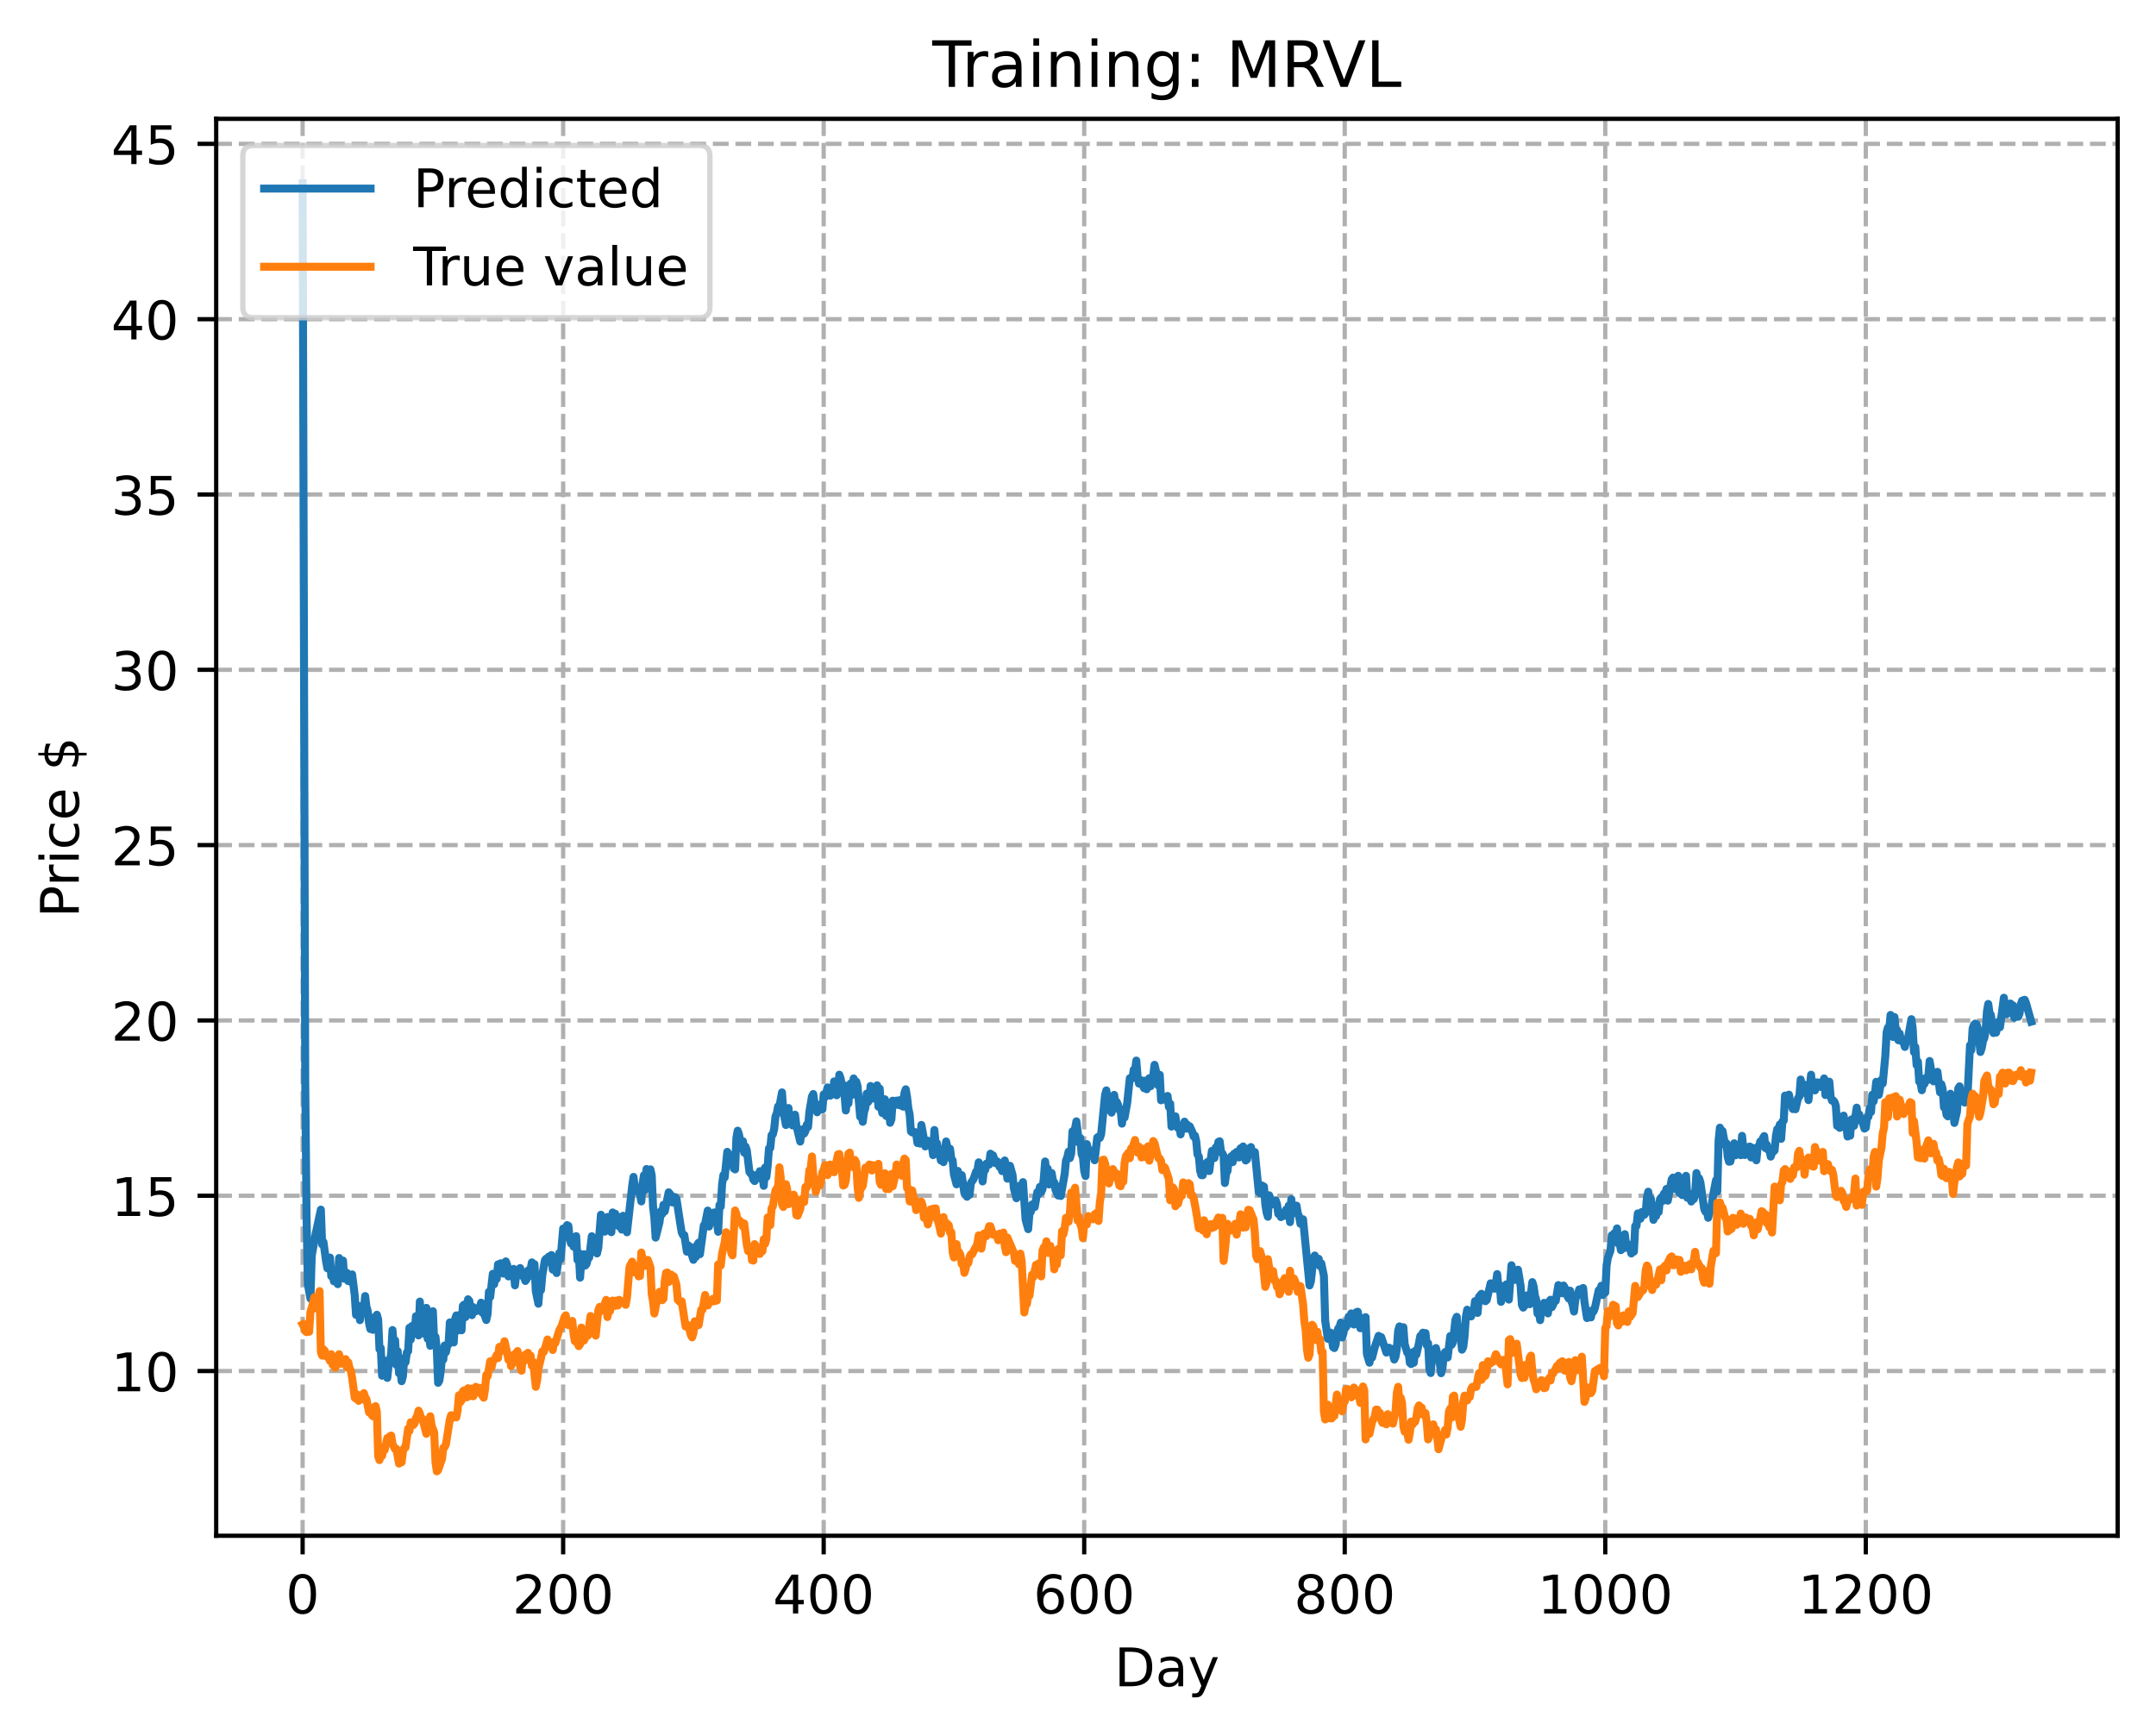 <?xml version="1.0" encoding="utf-8" standalone="no"?>
<!DOCTYPE svg PUBLIC "-//W3C//DTD SVG 1.1//EN"
  "http://www.w3.org/Graphics/SVG/1.1/DTD/svg11.dtd">
<!-- Created with matplotlib (https://matplotlib.org/) -->
<svg height="325.986pt" version="1.1" viewBox="0 0 404.923 325.986" width="404.923pt" xmlns="http://www.w3.org/2000/svg" xmlns:xlink="http://www.w3.org/1999/xlink">
 <defs>
  <style type="text/css">
*{stroke-linecap:butt;stroke-linejoin:round;}
  </style>
 </defs>
 <g id="figure_1">
  <g id="patch_1">
   <path d="M 0 325.986 
L 404.923 325.986 
L 404.923 0 
L 0 0 
z
" style="fill:#ffffff;"/>
  </g>
  <g id="axes_1">
   <g id="patch_2">
    <path d="M 40.603 288.43 
L 397.723 288.43 
L 397.723 22.318 
L 40.603 22.318 
z
" style="fill:#ffffff;"/>
   </g>
   <g id="matplotlib.axis_1">
    <g id="xtick_1">
     <g id="line2d_1">
      <path clip-path="url(#p587cc6639c)" d="M 56.836 288.43 
L 56.836 22.318 
" style="fill:none;stroke:#b0b0b0;stroke-dasharray:2.96,1.28;stroke-dashoffset:0;stroke-width:0.8;"/>
     </g>
     <g id="line2d_2">
      <defs>
       <path d="M 0 0 
L 0 3.5 
" id="m1bec6621f9" style="stroke:#000000;stroke-width:0.8;"/>
      </defs>
      <g>
       <use style="stroke:#000000;stroke-width:0.8;" x="56.836" xlink:href="#m1bec6621f9" y="288.43"/>
      </g>
     </g>
     <g id="text_1">
      <!-- 0 -->
      <defs>
       <path d="M 31.781 66.406 
Q 24.172 66.406 20.328 58.906 
Q 16.5 51.422 16.5 36.375 
Q 16.5 21.391 20.328 13.891 
Q 24.172 6.391 31.781 6.391 
Q 39.453 6.391 43.281 13.891 
Q 47.125 21.391 47.125 36.375 
Q 47.125 51.422 43.281 58.906 
Q 39.453 66.406 31.781 66.406 
z
M 31.781 74.219 
Q 44.047 74.219 50.516 64.516 
Q 56.984 54.828 56.984 36.375 
Q 56.984 17.969 50.516 8.266 
Q 44.047 -1.422 31.781 -1.422 
Q 19.531 -1.422 13.062 8.266 
Q 6.594 17.969 6.594 36.375 
Q 6.594 54.828 13.062 64.516 
Q 19.531 74.219 31.781 74.219 
z
" id="DejaVuSans-48"/>
      </defs>
      <g transform="translate(53.655 303.029)scale(0.1 -0.1)">
       <use xlink:href="#DejaVuSans-48"/>
      </g>
     </g>
    </g>
    <g id="xtick_2">
     <g id="line2d_3">
      <path clip-path="url(#p587cc6639c)" d="M 105.766 288.43 
L 105.766 22.318 
" style="fill:none;stroke:#b0b0b0;stroke-dasharray:2.96,1.28;stroke-dashoffset:0;stroke-width:0.8;"/>
     </g>
     <g id="line2d_4">
      <g>
       <use style="stroke:#000000;stroke-width:0.8;" x="105.766" xlink:href="#m1bec6621f9" y="288.43"/>
      </g>
     </g>
     <g id="text_2">
      <!-- 200 -->
      <defs>
       <path d="M 19.188 8.297 
L 53.609 8.297 
L 53.609 0 
L 7.328 0 
L 7.328 8.297 
Q 12.938 14.109 22.625 23.891 
Q 32.328 33.688 34.812 36.531 
Q 39.547 41.844 41.422 45.531 
Q 43.312 49.219 43.312 52.781 
Q 43.312 58.594 39.234 62.25 
Q 35.156 65.922 28.609 65.922 
Q 23.969 65.922 18.812 64.312 
Q 13.672 62.703 7.812 59.422 
L 7.812 69.391 
Q 13.766 71.781 18.938 73 
Q 24.125 74.219 28.422 74.219 
Q 39.75 74.219 46.484 68.547 
Q 53.219 62.891 53.219 53.422 
Q 53.219 48.922 51.531 44.891 
Q 49.859 40.875 45.406 35.406 
Q 44.188 33.984 37.641 27.219 
Q 31.109 20.453 19.188 8.297 
z
" id="DejaVuSans-50"/>
      </defs>
      <g transform="translate(96.223 303.029)scale(0.1 -0.1)">
       <use xlink:href="#DejaVuSans-50"/>
       <use x="63.623" xlink:href="#DejaVuSans-48"/>
       <use x="127.246" xlink:href="#DejaVuSans-48"/>
      </g>
     </g>
    </g>
    <g id="xtick_3">
     <g id="line2d_5">
      <path clip-path="url(#p587cc6639c)" d="M 154.697 288.43 
L 154.697 22.318 
" style="fill:none;stroke:#b0b0b0;stroke-dasharray:2.96,1.28;stroke-dashoffset:0;stroke-width:0.8;"/>
     </g>
     <g id="line2d_6">
      <g>
       <use style="stroke:#000000;stroke-width:0.8;" x="154.697" xlink:href="#m1bec6621f9" y="288.43"/>
      </g>
     </g>
     <g id="text_3">
      <!-- 400 -->
      <defs>
       <path d="M 37.797 64.312 
L 12.891 25.391 
L 37.797 25.391 
z
M 35.203 72.906 
L 47.609 72.906 
L 47.609 25.391 
L 58.016 25.391 
L 58.016 17.188 
L 47.609 17.188 
L 47.609 0 
L 37.797 0 
L 37.797 17.188 
L 4.891 17.188 
L 4.891 26.703 
z
" id="DejaVuSans-52"/>
      </defs>
      <g transform="translate(145.153 303.029)scale(0.1 -0.1)">
       <use xlink:href="#DejaVuSans-52"/>
       <use x="63.623" xlink:href="#DejaVuSans-48"/>
       <use x="127.246" xlink:href="#DejaVuSans-48"/>
      </g>
     </g>
    </g>
    <g id="xtick_4">
     <g id="line2d_7">
      <path clip-path="url(#p587cc6639c)" d="M 203.628 288.43 
L 203.628 22.318 
" style="fill:none;stroke:#b0b0b0;stroke-dasharray:2.96,1.28;stroke-dashoffset:0;stroke-width:0.8;"/>
     </g>
     <g id="line2d_8">
      <g>
       <use style="stroke:#000000;stroke-width:0.8;" x="203.628" xlink:href="#m1bec6621f9" y="288.43"/>
      </g>
     </g>
     <g id="text_4">
      <!-- 600 -->
      <defs>
       <path d="M 33.016 40.375 
Q 26.375 40.375 22.484 35.828 
Q 18.609 31.297 18.609 23.391 
Q 18.609 15.531 22.484 10.953 
Q 26.375 6.391 33.016 6.391 
Q 39.656 6.391 43.531 10.953 
Q 47.406 15.531 47.406 23.391 
Q 47.406 31.297 43.531 35.828 
Q 39.656 40.375 33.016 40.375 
z
M 52.594 71.297 
L 52.594 62.312 
Q 48.875 64.062 45.094 64.984 
Q 41.312 65.922 37.594 65.922 
Q 27.828 65.922 22.672 59.328 
Q 17.531 52.734 16.797 39.406 
Q 19.672 43.656 24.016 45.922 
Q 28.375 48.188 33.594 48.188 
Q 44.578 48.188 50.953 41.516 
Q 57.328 34.859 57.328 23.391 
Q 57.328 12.156 50.688 5.359 
Q 44.047 -1.422 33.016 -1.422 
Q 20.359 -1.422 13.672 8.266 
Q 6.984 17.969 6.984 36.375 
Q 6.984 53.656 15.188 63.938 
Q 23.391 74.219 37.203 74.219 
Q 40.922 74.219 44.703 73.484 
Q 48.484 72.75 52.594 71.297 
z
" id="DejaVuSans-54"/>
      </defs>
      <g transform="translate(194.084 303.029)scale(0.1 -0.1)">
       <use xlink:href="#DejaVuSans-54"/>
       <use x="63.623" xlink:href="#DejaVuSans-48"/>
       <use x="127.246" xlink:href="#DejaVuSans-48"/>
      </g>
     </g>
    </g>
    <g id="xtick_5">
     <g id="line2d_9">
      <path clip-path="url(#p587cc6639c)" d="M 252.558 288.43 
L 252.558 22.318 
" style="fill:none;stroke:#b0b0b0;stroke-dasharray:2.96,1.28;stroke-dashoffset:0;stroke-width:0.8;"/>
     </g>
     <g id="line2d_10">
      <g>
       <use style="stroke:#000000;stroke-width:0.8;" x="252.558" xlink:href="#m1bec6621f9" y="288.43"/>
      </g>
     </g>
     <g id="text_5">
      <!-- 800 -->
      <defs>
       <path d="M 31.781 34.625 
Q 24.75 34.625 20.719 30.859 
Q 16.703 27.094 16.703 20.516 
Q 16.703 13.922 20.719 10.156 
Q 24.75 6.391 31.781 6.391 
Q 38.812 6.391 42.859 10.172 
Q 46.922 13.969 46.922 20.516 
Q 46.922 27.094 42.891 30.859 
Q 38.875 34.625 31.781 34.625 
z
M 21.922 38.812 
Q 15.578 40.375 12.031 44.719 
Q 8.5 49.078 8.5 55.328 
Q 8.5 64.062 14.719 69.141 
Q 20.953 74.219 31.781 74.219 
Q 42.672 74.219 48.875 69.141 
Q 55.078 64.062 55.078 55.328 
Q 55.078 49.078 51.531 44.719 
Q 48 40.375 41.703 38.812 
Q 48.828 37.156 52.797 32.312 
Q 56.781 27.484 56.781 20.516 
Q 56.781 9.906 50.312 4.234 
Q 43.844 -1.422 31.781 -1.422 
Q 19.734 -1.422 13.25 4.234 
Q 6.781 9.906 6.781 20.516 
Q 6.781 27.484 10.781 32.312 
Q 14.797 37.156 21.922 38.812 
z
M 18.312 54.391 
Q 18.312 48.734 21.844 45.562 
Q 25.391 42.391 31.781 42.391 
Q 38.141 42.391 41.719 45.562 
Q 45.312 48.734 45.312 54.391 
Q 45.312 60.062 41.719 63.234 
Q 38.141 66.406 31.781 66.406 
Q 25.391 66.406 21.844 63.234 
Q 18.312 60.062 18.312 54.391 
z
" id="DejaVuSans-56"/>
      </defs>
      <g transform="translate(243.015 303.029)scale(0.1 -0.1)">
       <use xlink:href="#DejaVuSans-56"/>
       <use x="63.623" xlink:href="#DejaVuSans-48"/>
       <use x="127.246" xlink:href="#DejaVuSans-48"/>
      </g>
     </g>
    </g>
    <g id="xtick_6">
     <g id="line2d_11">
      <path clip-path="url(#p587cc6639c)" d="M 301.489 288.43 
L 301.489 22.318 
" style="fill:none;stroke:#b0b0b0;stroke-dasharray:2.96,1.28;stroke-dashoffset:0;stroke-width:0.8;"/>
     </g>
     <g id="line2d_12">
      <g>
       <use style="stroke:#000000;stroke-width:0.8;" x="301.489" xlink:href="#m1bec6621f9" y="288.43"/>
      </g>
     </g>
     <g id="text_6">
      <!-- 1000 -->
      <defs>
       <path d="M 12.406 8.297 
L 28.516 8.297 
L 28.516 63.922 
L 10.984 60.406 
L 10.984 69.391 
L 28.422 72.906 
L 38.281 72.906 
L 38.281 8.297 
L 54.391 8.297 
L 54.391 0 
L 12.406 0 
z
" id="DejaVuSans-49"/>
      </defs>
      <g transform="translate(288.764 303.029)scale(0.1 -0.1)">
       <use xlink:href="#DejaVuSans-49"/>
       <use x="63.623" xlink:href="#DejaVuSans-48"/>
       <use x="127.246" xlink:href="#DejaVuSans-48"/>
       <use x="190.869" xlink:href="#DejaVuSans-48"/>
      </g>
     </g>
    </g>
    <g id="xtick_7">
     <g id="line2d_13">
      <path clip-path="url(#p587cc6639c)" d="M 350.419 288.43 
L 350.419 22.318 
" style="fill:none;stroke:#b0b0b0;stroke-dasharray:2.96,1.28;stroke-dashoffset:0;stroke-width:0.8;"/>
     </g>
     <g id="line2d_14">
      <g>
       <use style="stroke:#000000;stroke-width:0.8;" x="350.419" xlink:href="#m1bec6621f9" y="288.43"/>
      </g>
     </g>
     <g id="text_7">
      <!-- 1200 -->
      <g transform="translate(337.694 303.029)scale(0.1 -0.1)">
       <use xlink:href="#DejaVuSans-49"/>
       <use x="63.623" xlink:href="#DejaVuSans-50"/>
       <use x="127.246" xlink:href="#DejaVuSans-48"/>
       <use x="190.869" xlink:href="#DejaVuSans-48"/>
      </g>
     </g>
    </g>
    <g id="text_8">
     <!-- Day -->
     <defs>
      <path d="M 19.672 64.797 
L 19.672 8.109 
L 31.594 8.109 
Q 46.688 8.109 53.688 14.938 
Q 60.688 21.781 60.688 36.531 
Q 60.688 51.172 53.688 57.984 
Q 46.688 64.797 31.594 64.797 
z
M 9.812 72.906 
L 30.078 72.906 
Q 51.266 72.906 61.172 64.094 
Q 71.094 55.281 71.094 36.531 
Q 71.094 17.672 61.125 8.828 
Q 51.172 0 30.078 0 
L 9.812 0 
z
" id="DejaVuSans-68"/>
      <path d="M 34.281 27.484 
Q 23.391 27.484 19.188 25 
Q 14.984 22.516 14.984 16.5 
Q 14.984 11.719 18.141 8.906 
Q 21.297 6.109 26.703 6.109 
Q 34.188 6.109 38.703 11.406 
Q 43.219 16.703 43.219 25.484 
L 43.219 27.484 
z
M 52.203 31.203 
L 52.203 0 
L 43.219 0 
L 43.219 8.297 
Q 40.141 3.328 35.547 0.953 
Q 30.953 -1.422 24.312 -1.422 
Q 15.922 -1.422 10.953 3.297 
Q 6 8.016 6 15.922 
Q 6 25.141 12.172 29.828 
Q 18.359 34.516 30.609 34.516 
L 43.219 34.516 
L 43.219 35.406 
Q 43.219 41.609 39.141 45 
Q 35.062 48.391 27.688 48.391 
Q 23 48.391 18.547 47.266 
Q 14.109 46.141 10.016 43.891 
L 10.016 52.203 
Q 14.938 54.109 19.578 55.047 
Q 24.219 56 28.609 56 
Q 40.484 56 46.344 49.844 
Q 52.203 43.703 52.203 31.203 
z
" id="DejaVuSans-97"/>
      <path d="M 32.172 -5.078 
Q 28.375 -14.844 24.75 -17.812 
Q 21.141 -20.797 15.094 -20.797 
L 7.906 -20.797 
L 7.906 -13.281 
L 13.188 -13.281 
Q 16.891 -13.281 18.938 -11.516 
Q 21 -9.766 23.484 -3.219 
L 25.094 0.875 
L 2.984 54.688 
L 12.5 54.688 
L 29.594 11.922 
L 46.688 54.688 
L 56.203 54.688 
z
" id="DejaVuSans-121"/>
     </defs>
     <g transform="translate(209.29 316.707)scale(0.1 -0.1)">
      <use xlink:href="#DejaVuSans-68"/>
      <use x="77.002" xlink:href="#DejaVuSans-97"/>
      <use x="138.281" xlink:href="#DejaVuSans-121"/>
     </g>
    </g>
   </g>
   <g id="matplotlib.axis_2">
    <g id="ytick_1">
     <g id="line2d_15">
      <path clip-path="url(#p587cc6639c)" d="M 40.603 257.501 
L 397.723 257.501 
" style="fill:none;stroke:#b0b0b0;stroke-dasharray:2.96,1.28;stroke-dashoffset:0;stroke-width:0.8;"/>
     </g>
     <g id="line2d_16">
      <defs>
       <path d="M 0 0 
L -3.5 0 
" id="md000313471" style="stroke:#000000;stroke-width:0.8;"/>
      </defs>
      <g>
       <use style="stroke:#000000;stroke-width:0.8;" x="40.603" xlink:href="#md000313471" y="257.501"/>
      </g>
     </g>
     <g id="text_9">
      <!-- 10 -->
      <g transform="translate(20.878 261.3)scale(0.1 -0.1)">
       <use xlink:href="#DejaVuSans-49"/>
       <use x="63.623" xlink:href="#DejaVuSans-48"/>
      </g>
     </g>
    </g>
    <g id="ytick_2">
     <g id="line2d_17">
      <path clip-path="url(#p587cc6639c)" d="M 40.603 224.575 
L 397.723 224.575 
" style="fill:none;stroke:#b0b0b0;stroke-dasharray:2.96,1.28;stroke-dashoffset:0;stroke-width:0.8;"/>
     </g>
     <g id="line2d_18">
      <g>
       <use style="stroke:#000000;stroke-width:0.8;" x="40.603" xlink:href="#md000313471" y="224.575"/>
      </g>
     </g>
     <g id="text_10">
      <!-- 15 -->
      <defs>
       <path d="M 10.797 72.906 
L 49.516 72.906 
L 49.516 64.594 
L 19.828 64.594 
L 19.828 46.734 
Q 21.969 47.469 24.109 47.828 
Q 26.266 48.188 28.422 48.188 
Q 40.625 48.188 47.75 41.5 
Q 54.891 34.812 54.891 23.391 
Q 54.891 11.625 47.562 5.094 
Q 40.234 -1.422 26.906 -1.422 
Q 22.312 -1.422 17.547 -0.641 
Q 12.797 0.141 7.719 1.703 
L 7.719 11.625 
Q 12.109 9.234 16.797 8.062 
Q 21.484 6.891 26.703 6.891 
Q 35.156 6.891 40.078 11.328 
Q 45.016 15.766 45.016 23.391 
Q 45.016 31 40.078 35.438 
Q 35.156 39.891 26.703 39.891 
Q 22.75 39.891 18.812 39.016 
Q 14.891 38.141 10.797 36.281 
z
" id="DejaVuSans-53"/>
      </defs>
      <g transform="translate(20.878 228.374)scale(0.1 -0.1)">
       <use xlink:href="#DejaVuSans-49"/>
       <use x="63.623" xlink:href="#DejaVuSans-53"/>
      </g>
     </g>
    </g>
    <g id="ytick_3">
     <g id="line2d_19">
      <path clip-path="url(#p587cc6639c)" d="M 40.603 191.649 
L 397.723 191.649 
" style="fill:none;stroke:#b0b0b0;stroke-dasharray:2.96,1.28;stroke-dashoffset:0;stroke-width:0.8;"/>
     </g>
     <g id="line2d_20">
      <g>
       <use style="stroke:#000000;stroke-width:0.8;" x="40.603" xlink:href="#md000313471" y="191.649"/>
      </g>
     </g>
     <g id="text_11">
      <!-- 20 -->
      <g transform="translate(20.878 195.448)scale(0.1 -0.1)">
       <use xlink:href="#DejaVuSans-50"/>
       <use x="63.623" xlink:href="#DejaVuSans-48"/>
      </g>
     </g>
    </g>
    <g id="ytick_4">
     <g id="line2d_21">
      <path clip-path="url(#p587cc6639c)" d="M 40.603 158.723 
L 397.723 158.723 
" style="fill:none;stroke:#b0b0b0;stroke-dasharray:2.96,1.28;stroke-dashoffset:0;stroke-width:0.8;"/>
     </g>
     <g id="line2d_22">
      <g>
       <use style="stroke:#000000;stroke-width:0.8;" x="40.603" xlink:href="#md000313471" y="158.723"/>
      </g>
     </g>
     <g id="text_12">
      <!-- 25 -->
      <g transform="translate(20.878 162.522)scale(0.1 -0.1)">
       <use xlink:href="#DejaVuSans-50"/>
       <use x="63.623" xlink:href="#DejaVuSans-53"/>
      </g>
     </g>
    </g>
    <g id="ytick_5">
     <g id="line2d_23">
      <path clip-path="url(#p587cc6639c)" d="M 40.603 125.797 
L 397.723 125.797 
" style="fill:none;stroke:#b0b0b0;stroke-dasharray:2.96,1.28;stroke-dashoffset:0;stroke-width:0.8;"/>
     </g>
     <g id="line2d_24">
      <g>
       <use style="stroke:#000000;stroke-width:0.8;" x="40.603" xlink:href="#md000313471" y="125.797"/>
      </g>
     </g>
     <g id="text_13">
      <!-- 30 -->
      <defs>
       <path d="M 40.578 39.312 
Q 47.656 37.797 51.625 33 
Q 55.609 28.219 55.609 21.188 
Q 55.609 10.406 48.188 4.484 
Q 40.766 -1.422 27.094 -1.422 
Q 22.516 -1.422 17.656 -0.516 
Q 12.797 0.391 7.625 2.203 
L 7.625 11.719 
Q 11.719 9.328 16.594 8.109 
Q 21.484 6.891 26.812 6.891 
Q 36.078 6.891 40.938 10.547 
Q 45.797 14.203 45.797 21.188 
Q 45.797 27.641 41.281 31.266 
Q 36.766 34.906 28.719 34.906 
L 20.219 34.906 
L 20.219 43.016 
L 29.109 43.016 
Q 36.375 43.016 40.234 45.922 
Q 44.094 48.828 44.094 54.297 
Q 44.094 59.906 40.109 62.906 
Q 36.141 65.922 28.719 65.922 
Q 24.656 65.922 20.016 65.031 
Q 15.375 64.156 9.812 62.312 
L 9.812 71.094 
Q 15.438 72.656 20.344 73.438 
Q 25.25 74.219 29.594 74.219 
Q 40.828 74.219 47.359 69.109 
Q 53.906 64.016 53.906 55.328 
Q 53.906 49.266 50.438 45.094 
Q 46.969 40.922 40.578 39.312 
z
" id="DejaVuSans-51"/>
      </defs>
      <g transform="translate(20.878 129.597)scale(0.1 -0.1)">
       <use xlink:href="#DejaVuSans-51"/>
       <use x="63.623" xlink:href="#DejaVuSans-48"/>
      </g>
     </g>
    </g>
    <g id="ytick_6">
     <g id="line2d_25">
      <path clip-path="url(#p587cc6639c)" d="M 40.603 92.872 
L 397.723 92.872 
" style="fill:none;stroke:#b0b0b0;stroke-dasharray:2.96,1.28;stroke-dashoffset:0;stroke-width:0.8;"/>
     </g>
     <g id="line2d_26">
      <g>
       <use style="stroke:#000000;stroke-width:0.8;" x="40.603" xlink:href="#md000313471" y="92.872"/>
      </g>
     </g>
     <g id="text_14">
      <!-- 35 -->
      <g transform="translate(20.878 96.671)scale(0.1 -0.1)">
       <use xlink:href="#DejaVuSans-51"/>
       <use x="63.623" xlink:href="#DejaVuSans-53"/>
      </g>
     </g>
    </g>
    <g id="ytick_7">
     <g id="line2d_27">
      <path clip-path="url(#p587cc6639c)" d="M 40.603 59.946 
L 397.723 59.946 
" style="fill:none;stroke:#b0b0b0;stroke-dasharray:2.96,1.28;stroke-dashoffset:0;stroke-width:0.8;"/>
     </g>
     <g id="line2d_28">
      <g>
       <use style="stroke:#000000;stroke-width:0.8;" x="40.603" xlink:href="#md000313471" y="59.946"/>
      </g>
     </g>
     <g id="text_15">
      <!-- 40 -->
      <g transform="translate(20.878 63.745)scale(0.1 -0.1)">
       <use xlink:href="#DejaVuSans-52"/>
       <use x="63.623" xlink:href="#DejaVuSans-48"/>
      </g>
     </g>
    </g>
    <g id="ytick_8">
     <g id="line2d_29">
      <path clip-path="url(#p587cc6639c)" d="M 40.603 27.02 
L 397.723 27.02 
" style="fill:none;stroke:#b0b0b0;stroke-dasharray:2.96,1.28;stroke-dashoffset:0;stroke-width:0.8;"/>
     </g>
     <g id="line2d_30">
      <g>
       <use style="stroke:#000000;stroke-width:0.8;" x="40.603" xlink:href="#md000313471" y="27.02"/>
      </g>
     </g>
     <g id="text_16">
      <!-- 45 -->
      <g transform="translate(20.878 30.819)scale(0.1 -0.1)">
       <use xlink:href="#DejaVuSans-52"/>
       <use x="63.623" xlink:href="#DejaVuSans-53"/>
      </g>
     </g>
    </g>
    <g id="text_17">
     <!-- Price $ -->
     <defs>
      <path d="M 19.672 64.797 
L 19.672 37.406 
L 32.078 37.406 
Q 38.969 37.406 42.719 40.969 
Q 46.484 44.531 46.484 51.125 
Q 46.484 57.672 42.719 61.234 
Q 38.969 64.797 32.078 64.797 
z
M 9.812 72.906 
L 32.078 72.906 
Q 44.344 72.906 50.609 67.359 
Q 56.891 61.812 56.891 51.125 
Q 56.891 40.328 50.609 34.812 
Q 44.344 29.297 32.078 29.297 
L 19.672 29.297 
L 19.672 0 
L 9.812 0 
z
" id="DejaVuSans-80"/>
      <path d="M 41.109 46.297 
Q 39.594 47.172 37.812 47.578 
Q 36.031 48 33.891 48 
Q 26.266 48 22.188 43.047 
Q 18.109 38.094 18.109 28.812 
L 18.109 0 
L 9.078 0 
L 9.078 54.688 
L 18.109 54.688 
L 18.109 46.188 
Q 20.953 51.172 25.484 53.578 
Q 30.031 56 36.531 56 
Q 37.453 56 38.578 55.875 
Q 39.703 55.766 41.062 55.516 
z
" id="DejaVuSans-114"/>
      <path d="M 9.422 54.688 
L 18.406 54.688 
L 18.406 0 
L 9.422 0 
z
M 9.422 75.984 
L 18.406 75.984 
L 18.406 64.594 
L 9.422 64.594 
z
" id="DejaVuSans-105"/>
      <path d="M 48.781 52.594 
L 48.781 44.188 
Q 44.969 46.297 41.141 47.344 
Q 37.312 48.391 33.406 48.391 
Q 24.656 48.391 19.812 42.844 
Q 14.984 37.312 14.984 27.297 
Q 14.984 17.281 19.812 11.734 
Q 24.656 6.203 33.406 6.203 
Q 37.312 6.203 41.141 7.25 
Q 44.969 8.297 48.781 10.406 
L 48.781 2.094 
Q 45.016 0.344 40.984 -0.531 
Q 36.969 -1.422 32.422 -1.422 
Q 20.062 -1.422 12.781 6.344 
Q 5.516 14.109 5.516 27.297 
Q 5.516 40.672 12.859 48.328 
Q 20.219 56 33.016 56 
Q 37.156 56 41.109 55.141 
Q 45.062 54.297 48.781 52.594 
z
" id="DejaVuSans-99"/>
      <path d="M 56.203 29.594 
L 56.203 25.203 
L 14.891 25.203 
Q 15.484 15.922 20.484 11.062 
Q 25.484 6.203 34.422 6.203 
Q 39.594 6.203 44.453 7.469 
Q 49.312 8.734 54.109 11.281 
L 54.109 2.781 
Q 49.266 0.734 44.188 -0.344 
Q 39.109 -1.422 33.891 -1.422 
Q 20.797 -1.422 13.156 6.188 
Q 5.516 13.812 5.516 26.812 
Q 5.516 40.234 12.766 48.109 
Q 20.016 56 32.328 56 
Q 43.359 56 49.781 48.891 
Q 56.203 41.797 56.203 29.594 
z
M 47.219 32.234 
Q 47.125 39.594 43.094 43.984 
Q 39.062 48.391 32.422 48.391 
Q 24.906 48.391 20.391 44.141 
Q 15.875 39.891 15.188 32.172 
z
" id="DejaVuSans-101"/>
      <path id="DejaVuSans-32"/>
      <path d="M 33.797 -14.703 
L 28.906 -14.703 
L 28.859 0 
Q 23.734 0.094 18.609 1.188 
Q 13.484 2.297 8.297 4.5 
L 8.297 13.281 
Q 13.281 10.156 18.375 8.562 
Q 23.484 6.984 28.906 6.938 
L 28.906 29.203 
Q 18.109 30.953 13.203 35.156 
Q 8.297 39.359 8.297 46.688 
Q 8.297 54.641 13.625 59.219 
Q 18.953 63.812 28.906 64.5 
L 28.906 75.984 
L 33.797 75.984 
L 33.797 64.656 
Q 38.328 64.453 42.578 63.688 
Q 46.828 62.938 50.875 61.625 
L 50.875 53.078 
Q 46.828 55.125 42.547 56.25 
Q 38.281 57.375 33.797 57.562 
L 33.797 36.719 
Q 44.875 35.016 50.094 30.609 
Q 55.328 26.219 55.328 18.609 
Q 55.328 10.359 49.781 5.594 
Q 44.234 0.828 33.797 0.094 
z
M 28.906 37.594 
L 28.906 57.625 
Q 23.25 56.984 20.266 54.391 
Q 17.281 51.812 17.281 47.516 
Q 17.281 43.312 20.031 40.969 
Q 22.797 38.625 28.906 37.594 
z
M 33.797 28.219 
L 33.797 7.078 
Q 39.984 7.906 43.141 10.594 
Q 46.297 13.281 46.297 17.672 
Q 46.297 21.969 43.281 24.5 
Q 40.281 27.047 33.797 28.219 
z
" id="DejaVuSans-36"/>
     </defs>
     <g transform="translate(14.798 172.342)rotate(-90)scale(0.1 -0.1)">
      <use xlink:href="#DejaVuSans-80"/>
      <use x="58.553" xlink:href="#DejaVuSans-114"/>
      <use x="99.666" xlink:href="#DejaVuSans-105"/>
      <use x="127.449" xlink:href="#DejaVuSans-99"/>
      <use x="182.43" xlink:href="#DejaVuSans-101"/>
      <use x="243.953" xlink:href="#DejaVuSans-32"/>
      <use x="275.74" xlink:href="#DejaVuSans-36"/>
     </g>
    </g>
   </g>
   <g id="line2d_31">
    <path clip-path="url(#p587cc6639c)" d="M 56.836 34.414 
L 57.325 203.022 
L 57.57 228.214 
L 57.814 241.187 
L 58.304 243.886 
L 58.548 235.834 
L 59.282 231.731 
L 60.261 227.186 
L 60.506 233.727 
L 60.75 233.267 
L 61.24 236.898 
L 61.484 238.203 
L 61.729 236.32 
L 61.974 236.185 
L 62.218 239.686 
L 62.463 239.428 
L 62.708 240.649 
L 62.952 239.815 
L 63.197 239.474 
L 63.441 241.181 
L 63.686 236.269 
L 63.931 236.904 
L 64.42 236.755 
L 64.665 240.161 
L 64.909 240.115 
L 65.154 239.055 
L 65.399 240.604 
L 65.643 240.208 
L 65.888 240.74 
L 66.133 239.348 
L 66.622 243.284 
L 66.867 246.947 
L 67.111 245.295 
L 67.356 245.264 
L 67.601 247.941 
L 67.845 245.717 
L 68.335 246.003 
L 68.579 243.415 
L 68.824 245.399 
L 69.069 246.243 
L 69.313 248.543 
L 69.558 249.609 
L 69.802 247.907 
L 70.047 249.758 
L 70.292 247.408 
L 70.536 248.136 
L 70.781 246.928 
L 71.026 247.821 
L 71.27 253.413 
L 71.515 253.194 
L 71.76 258.378 
L 72.004 257.321 
L 72.249 255.528 
L 72.738 258.789 
L 72.983 256.528 
L 73.228 255.739 
L 73.472 254.104 
L 73.717 249.802 
L 73.962 252.912 
L 74.206 251.737 
L 74.451 256.355 
L 74.696 253.761 
L 74.94 257.907 
L 75.185 256.871 
L 75.429 259.409 
L 75.674 258.486 
L 75.919 255.053 
L 76.163 255.848 
L 76.408 254.019 
L 76.653 253.776 
L 76.897 249.368 
L 77.142 251.597 
L 77.387 249.033 
L 77.631 249.136 
L 77.876 250.274 
L 78.121 247.2 
L 78.365 250.6 
L 78.61 250.81 
L 78.855 244.451 
L 79.099 249.149 
L 79.344 249.245 
L 79.589 248.076 
L 79.833 250.583 
L 80.078 245.632 
L 80.323 251.451 
L 80.567 250.598 
L 80.812 252.759 
L 81.301 246.262 
L 81.546 251.927 
L 81.79 251.081 
L 82.035 253.415 
L 82.28 259.712 
L 82.524 259.28 
L 82.769 257.557 
L 83.014 255.029 
L 83.258 255.34 
L 83.503 252.705 
L 83.748 253.959 
L 83.992 252.763 
L 84.237 252.506 
L 84.482 248.371 
L 84.971 250.589 
L 85.216 252.136 
L 85.46 247.793 
L 85.705 247.052 
L 85.95 249.896 
L 86.194 249.559 
L 86.439 246.887 
L 86.684 249.854 
L 86.928 245.255 
L 87.173 245.026 
L 87.417 247.369 
L 87.907 244.023 
L 88.151 244.321 
L 88.396 246.72 
L 88.641 247.001 
L 88.885 245.496 
L 89.13 246.114 
L 89.375 246.277 
L 89.864 245.666 
L 90.109 245.593 
L 90.353 244.668 
L 90.598 246.559 
L 90.843 246.494 
L 91.332 247.919 
L 91.577 246.758 
L 91.821 242.635 
L 92.066 243.592 
L 92.555 239.235 
L 92.8 241.203 
L 93.044 239.536 
L 93.289 240.194 
L 93.534 237.466 
L 93.778 238.772 
L 94.023 237.268 
L 94.268 237.435 
L 94.512 239.196 
L 94.757 237.147 
L 95.002 236.907 
L 95.246 237.539 
L 95.491 239.725 
L 95.736 238.88 
L 95.98 239.697 
L 96.225 239.428 
L 96.47 238.312 
L 96.714 241.407 
L 96.959 239.22 
L 97.204 239.584 
L 97.448 239.188 
L 97.693 238.154 
L 97.938 239.563 
L 98.182 239.475 
L 98.427 239.91 
L 98.672 240.584 
L 98.916 240.234 
L 99.161 238.611 
L 99.405 239.677 
L 99.895 237.09 
L 100.139 239.466 
L 100.384 237.425 
L 100.629 242.5 
L 101.118 244.857 
L 101.363 241.633 
L 101.607 242.3 
L 101.852 239.479 
L 102.341 236.695 
L 102.586 236.383 
L 102.831 237.027 
L 103.075 235.998 
L 103.32 236.61 
L 103.565 235.716 
L 103.809 238.449 
L 104.299 237.607 
L 104.543 239.097 
L 105.032 235.334 
L 105.277 236.509 
L 105.766 230.736 
L 106.256 231.62 
L 106.5 230.096 
L 106.745 230.222 
L 106.99 232.496 
L 107.234 233.534 
L 107.479 232.488 
L 107.724 234.136 
L 108.213 232.163 
L 108.458 236.648 
L 108.702 235.325 
L 108.947 239.963 
L 109.192 236.409 
L 109.436 236.868 
L 109.681 235.557 
L 109.926 237.687 
L 110.17 237.365 
L 110.415 236.369 
L 110.66 236.18 
L 111.149 232.181 
L 111.393 233.638 
L 111.883 234.978 
L 112.127 235.415 
L 112.372 234.33 
L 112.861 228.142 
L 113.106 230.537 
L 113.351 230.026 
L 113.595 231.317 
L 113.84 230.283 
L 114.085 228.564 
L 114.329 230.85 
L 114.574 230.47 
L 114.819 231.424 
L 115.063 227.715 
L 115.308 229.889 
L 115.553 227.953 
L 115.797 228.799 
L 116.042 230.156 
L 116.287 230.353 
L 116.531 228.591 
L 116.776 230.933 
L 117.02 228.342 
L 117.265 230.209 
L 117.51 229.079 
L 117.754 231.438 
L 118.733 222.721 
L 118.978 221.039 
L 119.222 222.884 
L 119.467 223.393 
L 119.712 223.193 
L 119.956 223.99 
L 120.201 224.277 
L 120.446 225.642 
L 120.69 222.304 
L 120.935 220.732 
L 121.18 223.487 
L 121.424 219.557 
L 121.669 220.844 
L 121.914 220.717 
L 122.158 219.624 
L 122.403 220.773 
L 122.648 226.581 
L 122.892 228.709 
L 123.137 232.439 
L 123.871 229.515 
L 124.115 227.477 
L 124.36 228.022 
L 124.605 226.289 
L 124.849 227.513 
L 125.583 223.934 
L 126.073 224.538 
L 126.317 225.844 
L 126.807 224.832 
L 127.051 225.145 
L 127.785 229.973 
L 128.03 231.447 
L 128.275 231.958 
L 128.519 231.963 
L 129.008 235.085 
L 129.253 233.883 
L 129.498 234.215 
L 129.742 234.213 
L 129.987 235.858 
L 130.232 236.615 
L 130.476 235.478 
L 130.721 236.045 
L 130.966 233.749 
L 131.21 233.397 
L 131.455 235.548 
L 132.189 230.135 
L 132.434 229.81 
L 132.923 227.363 
L 133.168 230.36 
L 133.412 228.963 
L 133.657 228.994 
L 133.902 228.913 
L 134.146 227.708 
L 134.391 228.217 
L 134.636 229.389 
L 134.88 231.35 
L 135.125 226.334 
L 135.369 226.612 
L 135.614 222.473 
L 135.859 220.699 
L 136.103 221.149 
L 136.593 216.33 
L 136.837 217.21 
L 137.082 216.873 
L 137.327 217.106 
L 137.571 218.023 
L 137.816 219.463 
L 138.061 219.628 
L 138.305 213.688 
L 138.55 212.354 
L 138.795 213.068 
L 139.284 215.692 
L 139.529 214.326 
L 139.773 216.491 
L 140.018 215.346 
L 140.263 216.068 
L 140.752 220.107 
L 140.996 220.427 
L 141.241 220.559 
L 141.486 221.546 
L 141.73 221.82 
L 141.975 220.711 
L 142.22 220.868 
L 142.464 220.719 
L 142.709 219.96 
L 142.954 221.417 
L 143.198 220.901 
L 143.443 222.716 
L 143.688 219.287 
L 143.932 221.061 
L 144.177 218.988 
L 144.422 215.684 
L 144.666 215.611 
L 144.911 213.187 
L 145.156 213.034 
L 145.4 212.014 
L 145.645 209.689 
L 145.89 209.113 
L 146.134 207.797 
L 146.379 207.822 
L 146.868 205.165 
L 147.113 208.655 
L 147.602 211.294 
L 147.847 208.764 
L 148.091 208.098 
L 148.336 210.935 
L 148.581 210.807 
L 148.825 211.362 
L 149.07 211.209 
L 149.315 209.355 
L 149.559 211.346 
L 150.293 214.402 
L 150.538 212.497 
L 150.783 212.089 
L 151.027 212.905 
L 151.272 212.419 
L 151.517 211.226 
L 151.761 211.657 
L 152.006 208.842 
L 152.495 205.943 
L 152.74 205.467 
L 152.984 207.19 
L 153.474 208.901 
L 153.718 207.539 
L 153.963 208.246 
L 154.208 207.375 
L 154.452 208.369 
L 154.697 205.549 
L 154.942 206.082 
L 155.431 204.238 
L 155.676 205.48 
L 155.92 205.781 
L 156.165 205.397 
L 156.41 205.534 
L 156.654 203.105 
L 156.899 204.859 
L 157.144 205.707 
L 157.388 204.794 
L 157.633 201.843 
L 157.878 202.563 
L 158.122 203.727 
L 158.367 203.735 
L 158.612 205.584 
L 158.856 208.564 
L 159.101 206.287 
L 159.345 207.239 
L 159.59 203.664 
L 159.835 203.444 
L 160.079 205.629 
L 160.324 202.545 
L 160.569 204.028 
L 160.813 203.137 
L 161.058 203.976 
L 161.547 209.74 
L 161.792 209.483 
L 162.037 210.687 
L 162.281 208.849 
L 162.526 208.063 
L 162.771 205.406 
L 163.015 207.007 
L 163.26 206.6 
L 163.505 203.962 
L 163.749 206.262 
L 163.994 206.313 
L 164.239 205.3 
L 164.483 206.133 
L 164.728 203.838 
L 164.972 207.85 
L 165.217 204.453 
L 165.462 207.909 
L 165.706 209.043 
L 166.196 206.463 
L 166.44 209.596 
L 166.685 208.825 
L 166.93 207.512 
L 167.174 210.872 
L 167.419 210.209 
L 167.664 206.718 
L 167.908 207.649 
L 168.153 206.801 
L 168.398 206.705 
L 168.642 207.498 
L 168.887 206.651 
L 169.132 207.63 
L 169.376 206.466 
L 169.621 207.841 
L 169.866 205.269 
L 170.11 204.583 
L 170.355 206.031 
L 170.6 208.165 
L 170.844 209.306 
L 171.089 212.505 
L 171.333 212.689 
L 171.823 212.607 
L 172.067 212.99 
L 172.312 214.68 
L 172.557 214.457 
L 172.801 214.782 
L 173.046 211.279 
L 173.78 215.316 
L 174.025 214.205 
L 174.269 214.245 
L 174.514 214.81 
L 174.759 214.826 
L 175.003 215.176 
L 175.248 216.949 
L 175.493 212.232 
L 175.737 214.907 
L 175.982 214.721 
L 176.227 216.372 
L 176.471 216.882 
L 176.716 217.963 
L 176.96 218.041 
L 177.205 218.263 
L 177.694 214.379 
L 177.939 215.44 
L 178.184 215.677 
L 178.428 215.756 
L 178.673 217.693 
L 178.918 217.943 
L 179.162 220.594 
L 179.652 222.436 
L 179.896 219.914 
L 180.141 221.584 
L 180.386 221.888 
L 180.63 220.705 
L 181.12 224.086 
L 181.364 224.323 
L 181.609 224.767 
L 181.854 223.197 
L 182.098 224.398 
L 182.343 222.185 
L 182.832 221.469 
L 183.321 220.049 
L 183.566 219.862 
L 183.811 218.297 
L 184.055 218.937 
L 184.3 219.144 
L 184.545 221.892 
L 184.789 219.714 
L 185.034 219.736 
L 185.279 218.531 
L 185.523 218.735 
L 185.768 218.734 
L 186.013 216.679 
L 186.257 218.154 
L 186.502 216.983 
L 186.991 218.478 
L 187.236 218.098 
L 187.481 218.317 
L 187.725 219.157 
L 187.97 219.135 
L 188.215 219.956 
L 188.459 218.39 
L 188.704 217.948 
L 188.948 219.221 
L 189.193 221.37 
L 189.438 219.166 
L 189.682 218.946 
L 190.172 220.673 
L 190.416 223.172 
L 190.906 225.047 
L 191.15 223.468 
L 191.395 224.6 
L 191.64 222.617 
L 191.884 224.613 
L 192.129 222.019 
L 192.618 229.051 
L 193.108 230.851 
L 193.352 227.787 
L 193.597 227.616 
L 193.842 226.213 
L 194.331 226.709 
L 194.82 223.891 
L 195.065 224.272 
L 195.309 222.901 
L 195.554 223.886 
L 195.799 223.327 
L 196.043 221.257 
L 196.288 218.139 
L 196.533 220.401 
L 196.777 219.493 
L 197.022 222.456 
L 197.267 220.651 
L 197.511 220.314 
L 197.756 221.782 
L 198.001 222.06 
L 198.245 223.495 
L 198.735 224.533 
L 198.979 222.831 
L 199.224 224.625 
L 199.958 220.486 
L 200.203 217.972 
L 200.447 217.376 
L 200.692 216.29 
L 200.936 217.512 
L 201.181 216.647 
L 201.426 212.475 
L 201.67 213.165 
L 202.16 210.602 
L 202.649 214.629 
L 202.894 213.725 
L 203.138 216.744 
L 203.383 217.343 
L 203.628 219.941 
L 203.872 220.877 
L 204.117 214.88 
L 204.362 215.972 
L 204.851 216.325 
L 205.096 216.099 
L 205.585 217.91 
L 206.074 213.644 
L 206.319 213.474 
L 206.563 213.713 
L 206.808 213.031 
L 207.542 205.661 
L 207.787 204.789 
L 208.031 206.666 
L 208.276 207.064 
L 208.521 208.55 
L 208.765 208.97 
L 209.01 208.082 
L 209.255 205.63 
L 209.499 207.446 
L 209.744 206.956 
L 209.989 207.524 
L 210.233 208.486 
L 210.478 208.621 
L 210.723 211.035 
L 210.967 209.009 
L 211.212 209.884 
L 211.701 207.157 
L 212.191 202.506 
L 212.435 202.385 
L 212.68 202.506 
L 212.924 200.914 
L 213.169 201.086 
L 213.414 199.189 
L 213.658 202.236 
L 213.903 203.509 
L 214.148 202.885 
L 214.392 202.903 
L 214.637 203.901 
L 214.882 204.382 
L 215.126 202.953 
L 215.371 204.575 
L 215.616 203.216 
L 215.86 202.496 
L 216.105 204.008 
L 216.35 202.432 
L 216.594 201.945 
L 216.839 199.986 
L 217.328 202.109 
L 217.573 203.894 
L 217.818 201.869 
L 218.062 206.654 
L 218.307 206.031 
L 218.551 206.426 
L 218.796 206.46 
L 219.041 206.666 
L 219.285 205.833 
L 219.53 207.902 
L 219.775 207.276 
L 220.019 211.588 
L 220.264 210.987 
L 220.509 209.702 
L 220.753 209.659 
L 220.998 211.332 
L 221.243 211.862 
L 221.487 211.39 
L 221.732 213.058 
L 221.977 211.351 
L 222.221 211.714 
L 222.466 210.66 
L 222.711 211.978 
L 222.955 211.21 
L 223.2 211.983 
L 223.445 211.538 
L 223.934 212.595 
L 224.179 213.45 
L 224.423 213.292 
L 224.668 214.342 
L 224.912 216.833 
L 225.157 217.23 
L 225.402 219.908 
L 225.646 220.715 
L 225.891 220.722 
L 226.136 219.762 
L 226.38 219.469 
L 226.625 218.363 
L 226.87 218.184 
L 227.114 219.941 
L 227.604 216.152 
L 227.848 217.094 
L 228.093 217.483 
L 228.338 215.508 
L 228.582 215.585 
L 228.827 214.46 
L 229.072 214.348 
L 229.316 216.307 
L 229.561 216.597 
L 229.806 217.066 
L 230.05 222.188 
L 230.295 220.357 
L 230.539 219.939 
L 230.784 217.752 
L 231.029 217.797 
L 231.273 217.143 
L 231.518 218.26 
L 231.763 216.701 
L 232.007 216.88 
L 232.252 216.337 
L 232.497 217.346 
L 232.741 217.381 
L 232.986 215.668 
L 233.231 215.795 
L 233.475 215.322 
L 233.72 217.063 
L 233.965 217.958 
L 234.209 217.753 
L 234.454 216.018 
L 234.699 215.62 
L 234.943 215.435 
L 235.188 216.689 
L 235.433 216.893 
L 235.677 216.379 
L 236.411 223.906 
L 236.656 224.111 
L 236.9 222.607 
L 237.39 222.857 
L 237.634 226.122 
L 237.879 227.727 
L 238.124 228.519 
L 238.368 224.492 
L 238.613 225.146 
L 238.858 226.217 
L 239.102 225.871 
L 239.347 226.171 
L 239.592 225.44 
L 239.836 226.165 
L 240.081 227.999 
L 240.326 227.623 
L 240.57 228.588 
L 240.815 228.438 
L 241.06 227.863 
L 241.304 228.331 
L 241.549 227.167 
L 241.794 227.767 
L 242.038 226.435 
L 242.283 229.529 
L 242.527 225.23 
L 242.772 227.928 
L 243.017 227.388 
L 243.261 226.476 
L 243.506 226.432 
L 243.751 227.922 
L 243.995 228.499 
L 244.24 229.847 
L 244.485 229.119 
L 244.729 228.998 
L 245.953 241.425 
L 246.197 240.668 
L 246.687 236.304 
L 246.931 235.802 
L 247.176 236.746 
L 247.421 236.752 
L 247.665 236.416 
L 247.91 237.791 
L 248.155 237.281 
L 248.644 239.627 
L 248.888 248.062 
L 249.378 251.439 
L 249.867 250.276 
L 250.112 251.336 
L 250.356 253.002 
L 250.601 253.186 
L 250.846 252.568 
L 251.09 250.298 
L 251.335 249.498 
L 251.58 249.235 
L 251.824 248.396 
L 252.069 251.202 
L 252.314 250.388 
L 252.558 248.948 
L 252.803 249.264 
L 253.048 248.728 
L 253.292 247.273 
L 253.537 247.644 
L 253.782 246.675 
L 254.026 248.628 
L 254.271 248.766 
L 254.76 246.439 
L 255.005 246.359 
L 255.249 247.593 
L 255.494 249.461 
L 255.739 249.417 
L 255.983 248.842 
L 256.228 247.55 
L 256.473 247.376 
L 256.717 254.276 
L 257.207 255.935 
L 257.451 254.391 
L 257.696 254.97 
L 258.185 253.053 
L 258.919 250.889 
L 259.164 251.579 
L 259.409 251.127 
L 260.143 253.294 
L 260.387 254.033 
L 260.876 253.117 
L 261.121 253.82 
L 261.366 253.337 
L 261.855 255.34 
L 262.1 254.794 
L 262.344 253.297 
L 262.589 249.923 
L 262.834 249.112 
L 263.078 249.617 
L 263.568 249.263 
L 263.812 252.437 
L 264.302 254.062 
L 264.546 254.007 
L 264.791 255.971 
L 265.036 256.191 
L 265.28 254.004 
L 265.525 255.949 
L 265.77 253.729 
L 266.014 254.42 
L 266.503 252.227 
L 266.748 250.909 
L 266.993 250.763 
L 267.237 250.294 
L 267.482 251.688 
L 267.727 250.366 
L 267.971 252.676 
L 268.216 252.287 
L 268.461 257.207 
L 268.705 257.874 
L 268.95 254.992 
L 269.195 254.639 
L 269.439 253.415 
L 269.684 253.178 
L 270.418 256.123 
L 270.663 257.908 
L 270.907 256.995 
L 271.152 254.766 
L 271.397 253.95 
L 271.641 253.854 
L 271.886 254.954 
L 272.375 250.922 
L 272.62 252.59 
L 272.864 252.174 
L 273.354 247.84 
L 273.598 247.315 
L 273.843 250.408 
L 274.332 251.098 
L 274.577 253.485 
L 274.822 252.973 
L 275.066 250.955 
L 275.311 247.327 
L 275.556 245.978 
L 275.8 247.092 
L 276.045 246.325 
L 276.29 247.248 
L 276.534 246.47 
L 276.779 246.462 
L 277.024 244.371 
L 277.513 246.58 
L 277.758 243.577 
L 278.247 242.99 
L 278.491 244.234 
L 278.736 243.348 
L 278.981 244.389 
L 279.225 244.161 
L 279.959 241.026 
L 280.204 241.666 
L 280.449 241.958 
L 280.693 242.041 
L 280.938 241.078 
L 281.183 239.289 
L 281.427 241.652 
L 281.672 241.37 
L 281.917 244.504 
L 282.161 242.386 
L 282.406 241.987 
L 282.651 242.485 
L 282.895 241.233 
L 283.14 243.424 
L 283.385 244.082 
L 283.874 237.629 
L 284.118 238.761 
L 284.363 238.937 
L 284.608 240.373 
L 284.852 239.788 
L 285.097 238.468 
L 285.586 241.488 
L 285.831 245.082 
L 286.076 245.587 
L 286.565 244.942 
L 286.81 243.282 
L 287.054 244.42 
L 287.299 244.945 
L 287.788 240.795 
L 288.033 241.587 
L 288.278 243.345 
L 288.522 244.131 
L 288.767 246.713 
L 289.012 246.304 
L 289.256 247.944 
L 289.501 245.737 
L 289.99 244.689 
L 290.724 246.673 
L 290.969 244.407 
L 291.213 244.108 
L 291.458 245.502 
L 291.703 245.029 
L 291.947 244.134 
L 292.192 244.318 
L 292.681 241.352 
L 293.171 242.119 
L 293.415 242.894 
L 293.66 241.44 
L 294.149 242.319 
L 294.394 243.489 
L 294.639 243.893 
L 294.883 242.408 
L 295.128 244.345 
L 295.373 245.071 
L 295.617 246.328 
L 295.862 244.098 
L 296.106 243.317 
L 296.351 242.985 
L 296.596 242.174 
L 296.84 242.767 
L 297.085 242.035 
L 297.33 241.899 
L 297.574 244.463 
L 298.064 247.55 
L 298.308 246.339 
L 298.553 246.301 
L 298.798 247.429 
L 299.042 246.088 
L 299.287 246.311 
L 299.532 245.681 
L 300.266 242.312 
L 300.51 242.453 
L 300.755 241.477 
L 301 243.224 
L 301.244 242.393 
L 301.489 242.751 
L 301.734 237.678 
L 301.978 236.24 
L 302.467 234.86 
L 302.712 232.006 
L 302.957 232.517 
L 303.201 231.599 
L 303.446 232.267 
L 303.691 230.711 
L 303.935 233.54 
L 304.18 233.459 
L 304.425 234.801 
L 304.669 233.947 
L 304.914 234.47 
L 305.159 231.792 
L 305.403 233.811 
L 305.648 234.092 
L 305.893 233.729 
L 306.382 235.423 
L 306.627 234.605 
L 306.871 235.077 
L 307.116 230.261 
L 307.361 230.236 
L 307.605 227.894 
L 307.85 228.89 
L 308.094 228.9 
L 308.339 227.63 
L 308.584 228.21 
L 308.828 228.161 
L 309.073 227.793 
L 309.318 224.821 
L 309.562 223.817 
L 309.807 225.491 
L 310.052 225.14 
L 310.296 226.459 
L 310.541 229.105 
L 310.786 227.015 
L 311.03 228.407 
L 311.275 227.425 
L 311.52 227.64 
L 311.764 225.213 
L 312.009 224.878 
L 312.254 225.564 
L 312.498 224.182 
L 312.743 224.205 
L 312.988 223.294 
L 313.232 225.504 
L 313.966 221.499 
L 314.211 221.164 
L 314.455 221.565 
L 314.7 223.346 
L 314.945 223.092 
L 315.189 220.83 
L 315.434 224.092 
L 315.679 221.481 
L 315.923 224.451 
L 316.413 222.663 
L 316.657 220.834 
L 316.902 224.959 
L 317.147 224.088 
L 317.391 224.408 
L 317.636 225.667 
L 317.881 224.195 
L 318.125 225.204 
L 318.37 224.192 
L 318.615 220.318 
L 318.859 221.502 
L 319.104 221.294 
L 319.349 222.03 
L 320.082 227.107 
L 320.327 227.6 
L 320.572 227.386 
L 320.816 228.719 
L 321.061 227.752 
L 321.306 227.458 
L 321.795 224.197 
L 322.284 221.668 
L 322.529 223.786 
L 322.774 214.123 
L 323.018 211.791 
L 323.263 213.015 
L 323.508 212.399 
L 323.997 215.056 
L 324.242 214.705 
L 324.486 217.289 
L 324.731 218.183 
L 324.976 218.154 
L 325.465 216.124 
L 325.71 214.719 
L 325.954 216.972 
L 326.199 215.293 
L 326.443 216.74 
L 326.688 215.712 
L 326.933 216.959 
L 327.177 213.328 
L 327.422 215.794 
L 327.667 216.932 
L 327.911 215.816 
L 328.156 215.472 
L 328.645 215.341 
L 328.89 217.39 
L 329.135 215.571 
L 329.379 217.218 
L 329.624 217.349 
L 329.869 217.92 
L 330.113 215.433 
L 330.358 215.281 
L 330.603 214.375 
L 330.847 215.011 
L 331.092 213.754 
L 331.337 213.372 
L 331.581 215.635 
L 331.826 214.973 
L 332.07 215.933 
L 332.315 215.838 
L 332.56 217.229 
L 332.804 216.513 
L 333.294 216.066 
L 333.538 213.346 
L 333.783 212.067 
L 334.028 212.201 
L 334.272 211.196 
L 334.517 213.893 
L 334.762 210.631 
L 335.006 210.462 
L 335.251 205.766 
L 335.496 205.864 
L 335.985 205.589 
L 336.23 206.962 
L 336.474 207.483 
L 336.719 208.297 
L 336.964 207.445 
L 337.208 208.333 
L 337.698 206.232 
L 337.942 205.961 
L 338.187 202.747 
L 338.676 205.252 
L 338.921 203.726 
L 339.165 204.125 
L 339.41 204.182 
L 339.655 206.618 
L 340.144 201.844 
L 340.389 204.718 
L 340.633 204.293 
L 340.878 204.79 
L 341.123 203.298 
L 341.367 203.281 
L 341.612 203.899 
L 341.857 204.126 
L 342.101 203.963 
L 342.591 202.543 
L 342.835 205.662 
L 343.08 203.498 
L 343.325 204.321 
L 343.569 203.157 
L 343.814 205.948 
L 344.058 206.712 
L 344.303 206.674 
L 344.548 206.967 
L 344.792 207.695 
L 345.037 211.459 
L 345.282 211.071 
L 345.526 211.829 
L 345.771 210.21 
L 346.016 209.68 
L 346.26 209.525 
L 346.505 211.342 
L 346.75 211.494 
L 346.994 213.455 
L 347.239 212.945 
L 347.484 213.298 
L 347.728 210.237 
L 347.973 210.474 
L 348.218 211.441 
L 348.707 208.031 
L 348.952 210.119 
L 349.196 209.299 
L 349.441 210.446 
L 349.686 210.382 
L 350.175 211.968 
L 350.419 211.798 
L 350.664 209.857 
L 350.909 209.745 
L 351.153 208.154 
L 351.398 208.864 
L 351.643 205.607 
L 351.887 206.858 
L 352.132 205.415 
L 352.377 203.176 
L 352.621 205.63 
L 352.866 205.633 
L 353.355 202.809 
L 353.6 203.496 
L 354.089 198.283 
L 354.334 193.854 
L 354.579 192.985 
L 354.823 193.28 
L 355.068 190.621 
L 355.313 192.126 
L 355.557 194.765 
L 355.802 191.012 
L 356.046 193.567 
L 356.291 193.427 
L 356.536 195.37 
L 356.78 194.106 
L 357.025 195.486 
L 357.27 195.446 
L 357.514 195.772 
L 357.759 196.627 
L 358.004 195.439 
L 358.248 195.501 
L 358.982 191.414 
L 359.227 193.135 
L 359.472 197.6 
L 359.716 196.632 
L 359.961 200.045 
L 360.206 199.4 
L 360.45 203.154 
L 360.695 203.31 
L 360.94 204.764 
L 361.184 203.567 
L 361.429 203.58 
L 361.674 202.47 
L 361.918 202.915 
L 362.163 202.078 
L 362.407 199.271 
L 362.897 202.206 
L 363.141 203.09 
L 363.386 202.618 
L 363.631 202.714 
L 363.875 201.304 
L 364.365 205.157 
L 364.609 203.632 
L 364.854 204.519 
L 365.099 207.974 
L 365.343 207.989 
L 365.588 209.404 
L 365.833 209.666 
L 366.077 208.632 
L 366.322 205.416 
L 366.567 207.139 
L 366.811 208.067 
L 367.056 210.903 
L 367.545 208.769 
L 367.79 204.405 
L 368.034 204.029 
L 368.279 205.67 
L 368.524 205.31 
L 368.768 206.917 
L 369.013 207.085 
L 369.258 204.805 
L 369.502 206.25 
L 369.992 196.32 
L 370.236 197.249 
L 370.481 193.155 
L 370.726 192.486 
L 370.97 192.241 
L 371.215 192.326 
L 371.46 193.143 
L 371.949 197.581 
L 372.194 196.829 
L 372.438 195.535 
L 372.683 194.945 
L 372.928 193.535 
L 373.172 189.927 
L 373.417 188.556 
L 373.662 190.235 
L 373.906 190.608 
L 374.395 194.019 
L 374.64 193.388 
L 374.885 193.944 
L 375.374 191.846 
L 375.619 192.922 
L 376.353 187.385 
L 376.597 189.596 
L 376.842 190.505 
L 377.087 189.534 
L 377.331 189.382 
L 377.576 188.475 
L 377.821 190.323 
L 378.065 188.822 
L 378.31 191.156 
L 378.555 190.121 
L 378.799 189.852 
L 379.044 190.965 
L 379.289 190.382 
L 379.533 188.591 
L 379.778 187.933 
L 380.267 187.774 
L 380.512 188.391 
L 381.246 191.024 
L 381.49 191.885 
L 381.49 191.885 
" style="fill:none;stroke:#1f77b4;stroke-linecap:square;stroke-width:1.5;"/>
   </g>
   <g id="line2d_32">
    <path clip-path="url(#p587cc6639c)" d="M 56.836 248.742 
L 57.081 249.203 
L 57.325 249.994 
L 57.57 250.191 
L 57.814 248.611 
L 58.059 250.125 
L 58.304 246.438 
L 58.793 244.725 
L 59.038 243.606 
L 59.282 244.396 
L 59.527 245.779 
L 59.772 244.725 
L 60.016 242.486 
L 60.261 253.945 
L 60.506 254.603 
L 60.75 253.418 
L 60.995 253.681 
L 61.24 254.735 
L 61.484 254.537 
L 61.974 255.591 
L 62.218 254.34 
L 62.463 256.315 
L 62.708 256.447 
L 62.952 256.908 
L 63.686 254.34 
L 63.931 256.118 
L 64.175 255.196 
L 64.42 255.854 
L 64.665 256.184 
L 64.909 255.262 
L 65.154 256.842 
L 65.399 255.854 
L 65.643 256.908 
L 65.888 257.435 
L 66.133 258.752 
L 66.622 262.505 
L 66.867 262.703 
L 67.111 261.913 
L 67.356 263.098 
L 67.601 262.835 
L 67.845 262.308 
L 68.09 262.835 
L 68.335 261.649 
L 68.579 262.439 
L 68.824 262.769 
L 69.313 265.271 
L 69.558 264.876 
L 69.802 265.732 
L 70.047 265.995 
L 70.292 264.283 
L 70.536 264.086 
L 70.781 265.205 
L 71.026 273.503 
L 71.27 274.227 
L 71.515 273.173 
L 71.76 273.437 
L 72.004 272.383 
L 72.249 272.317 
L 72.738 270.078 
L 72.983 270.803 
L 73.228 269.749 
L 73.472 269.617 
L 73.717 271.198 
L 74.206 272.185 
L 74.451 272.12 
L 74.94 274.885 
L 75.185 274.556 
L 75.429 274.622 
L 75.674 272.646 
L 75.919 271.922 
L 76.163 271.856 
L 76.653 268.3 
L 76.897 268.761 
L 77.142 267.115 
L 77.387 267.51 
L 77.631 267.642 
L 77.876 267.312 
L 78.121 266.325 
L 78.365 265.864 
L 78.61 264.942 
L 78.855 265.469 
L 79.099 266.522 
L 79.344 266.456 
L 80.078 269.288 
L 80.323 268.564 
L 80.567 266.588 
L 80.812 265.995 
L 81.056 267.708 
L 81.546 269.025 
L 81.79 274.622 
L 82.035 276.334 
L 82.28 276.137 
L 82.769 274.688 
L 83.014 274.029 
L 83.258 271.922 
L 83.503 271.79 
L 83.748 271.264 
L 84.482 266.588 
L 84.726 265.798 
L 84.971 266.325 
L 85.216 265.864 
L 85.46 266.127 
L 85.705 266.193 
L 85.95 264.876 
L 86.194 262.044 
L 86.439 263.361 
L 86.684 263.032 
L 86.928 261.32 
L 87.173 261.122 
L 87.417 262.308 
L 87.662 262.439 
L 87.907 260.727 
L 88.151 262.242 
L 88.396 261.057 
L 88.641 260.793 
L 88.885 262.242 
L 89.13 261.057 
L 89.375 260.464 
L 89.864 261.518 
L 90.109 260.661 
L 90.353 261.781 
L 90.843 262.505 
L 91.087 260.991 
L 91.332 258.225 
L 91.577 258.488 
L 92.066 255.657 
L 92.311 256.842 
L 92.555 255.723 
L 93.044 255.064 
L 93.289 254.471 
L 93.534 255.064 
L 93.778 252.957 
L 94.023 252.957 
L 94.268 253.681 
L 94.757 251.903 
L 95.246 254.076 
L 95.491 255.393 
L 95.736 254.537 
L 95.98 256.579 
L 96.47 255.657 
L 96.714 254.274 
L 96.959 254.142 
L 97.204 253.747 
L 97.448 254.932 
L 97.693 256.71 
L 97.938 257.435 
L 98.182 254.998 
L 98.427 255.657 
L 98.672 254.406 
L 98.916 254.801 
L 99.161 254.076 
L 99.405 255.393 
L 99.65 254.603 
L 99.895 256.513 
L 100.139 255.788 
L 100.629 260.464 
L 100.873 259.279 
L 101.118 257.04 
L 101.607 255.064 
L 101.852 253.813 
L 102.097 253.945 
L 102.586 252.496 
L 102.831 251.574 
L 103.075 252.43 
L 103.32 252.825 
L 103.565 252.232 
L 103.809 253.549 
L 104.054 252.035 
L 104.299 252.232 
L 105.032 249.862 
L 105.522 248.94 
L 106.011 247.359 
L 106.256 247.03 
L 106.5 248.545 
L 106.745 248.874 
L 106.99 248.676 
L 107.234 249.006 
L 107.479 248.084 
L 107.724 250.586 
L 107.968 251.903 
L 108.213 251.64 
L 108.702 252.825 
L 108.947 252.496 
L 109.192 249.335 
L 109.436 249.928 
L 109.681 251.771 
L 110.17 250.718 
L 110.415 250.85 
L 110.904 247.162 
L 111.149 249.335 
L 111.393 249.796 
L 111.638 249.664 
L 111.883 250.85 
L 112.372 246.108 
L 112.617 245.45 
L 112.861 246.24 
L 113.106 245.977 
L 113.351 246.174 
L 113.595 244.791 
L 113.84 244.133 
L 114.085 247.359 
L 114.329 246.108 
L 114.574 246.24 
L 114.819 244.396 
L 115.063 244.264 
L 115.308 244.528 
L 115.553 245.252 
L 115.797 244.264 
L 116.042 245.186 
L 116.287 244.133 
L 116.531 244.66 
L 116.776 244.396 
L 117.265 244.594 
L 117.51 245.055 
L 117.754 243.672 
L 118.244 237.877 
L 118.733 236.955 
L 118.978 237.679 
L 119.222 238.996 
L 119.467 238.667 
L 119.712 238.93 
L 119.956 239.721 
L 120.201 239.655 
L 120.446 235.243 
L 120.935 237.482 
L 121.18 237.745 
L 121.424 236.757 
L 121.669 236.626 
L 122.158 238.009 
L 122.403 243.079 
L 122.648 244.396 
L 122.892 246.701 
L 123.381 244.199 
L 123.626 243.606 
L 123.871 242.618 
L 124.115 242.618 
L 124.36 244.199 
L 124.605 243.935 
L 124.849 240.577 
L 125.094 239.062 
L 125.339 238.996 
L 125.583 240.774 
L 126.073 239.391 
L 126.317 239.918 
L 126.562 239.721 
L 127.051 241.301 
L 127.296 244.133 
L 127.785 244.594 
L 128.03 244.396 
L 128.519 247.623 
L 128.764 249.137 
L 129.008 249.072 
L 129.253 248.874 
L 129.742 250.718 
L 129.987 251.179 
L 130.232 250.389 
L 130.476 248.15 
L 130.721 249.072 
L 130.966 248.15 
L 131.21 248.874 
L 131.7 245.977 
L 131.944 245.977 
L 132.434 243.211 
L 132.678 244.528 
L 132.923 245.186 
L 133.168 244.594 
L 133.412 244.594 
L 133.902 243.935 
L 134.146 244.396 
L 134.391 244.199 
L 134.636 244.264 
L 134.88 237.482 
L 135.125 237.679 
L 135.369 237.679 
L 135.614 235.44 
L 136.103 233.333 
L 136.348 231.423 
L 136.593 233.201 
L 136.837 232.016 
L 137.082 232.543 
L 137.327 235.309 
L 137.571 235.77 
L 138.061 227.341 
L 138.305 227.999 
L 138.55 229.382 
L 138.795 229.119 
L 139.039 229.645 
L 139.284 229.58 
L 139.529 230.37 
L 139.773 229.777 
L 140.263 233.794 
L 140.507 234.979 
L 140.996 234.518 
L 141.241 236.691 
L 141.486 236.757 
L 141.73 233.662 
L 141.975 234.057 
L 142.22 234.716 
L 142.464 234.782 
L 142.709 235.506 
L 142.954 234.782 
L 143.198 234.979 
L 143.443 232.74 
L 143.688 233.596 
L 143.932 232.74 
L 144.177 228.658 
L 144.422 230.04 
L 144.666 230.106 
L 144.911 226.945 
L 145.156 226.55 
L 145.645 223.587 
L 145.89 223.192 
L 146.134 223.06 
L 146.379 219.241 
L 146.624 221.151 
L 146.868 226.155 
L 147.113 226.682 
L 147.357 225.299 
L 147.602 222.402 
L 147.847 223.389 
L 148.091 226.155 
L 148.581 225.036 
L 148.825 225.431 
L 149.07 224.377 
L 149.315 225.036 
L 149.559 228.197 
L 149.804 228.328 
L 150.293 227.077 
L 150.538 225.233 
L 151.027 225.76 
L 151.272 222.929 
L 151.517 223.06 
L 151.761 222.468 
L 152.006 219.768 
L 152.251 219.504 
L 152.495 217.199 
L 152.74 220.624 
L 152.984 221.809 
L 153.229 223.85 
L 153.474 222.731 
L 153.718 222.468 
L 153.963 222.665 
L 154.208 221.743 
L 154.452 220.163 
L 154.697 219.768 
L 154.942 218.846 
L 155.186 218.846 
L 155.431 220.69 
L 155.676 218.977 
L 155.92 218.714 
L 156.165 219.768 
L 156.41 219.241 
L 156.654 220.163 
L 157.388 216.804 
L 157.633 216.738 
L 157.878 218.714 
L 158.122 219.57 
L 158.367 222.665 
L 158.612 222.533 
L 158.856 221.743 
L 159.345 216.673 
L 159.59 216.475 
L 159.835 218.78 
L 160.079 218.385 
L 160.324 219.241 
L 160.569 217.858 
L 160.813 218.385 
L 161.058 222.797 
L 161.303 224.97 
L 161.547 223.521 
L 162.037 222.731 
L 162.526 219.307 
L 162.771 219.373 
L 163.015 219.241 
L 163.26 218.714 
L 163.505 218.78 
L 163.749 219.833 
L 163.994 218.846 
L 164.728 219.109 
L 164.972 218.582 
L 165.217 222.007 
L 165.462 222.533 
L 165.951 221.414 
L 166.196 220.36 
L 166.44 223.324 
L 166.685 222.599 
L 166.93 223.324 
L 167.174 222.402 
L 167.419 220.492 
L 167.664 222.797 
L 168.153 220.69 
L 168.398 218.714 
L 168.642 219.57 
L 168.887 219.833 
L 169.132 219.702 
L 169.376 220.821 
L 169.621 218.516 
L 169.866 217.595 
L 170.11 217.858 
L 170.355 223.126 
L 170.6 223.192 
L 170.844 225.628 
L 171.089 225.694 
L 171.333 223.587 
L 171.578 224.97 
L 171.823 225.299 
L 172.067 227.275 
L 172.312 225.694 
L 172.557 226.024 
L 172.801 226.55 
L 173.046 225.694 
L 173.291 226.484 
L 173.535 228.723 
L 173.78 227.933 
L 174.269 229.975 
L 174.514 228.987 
L 174.759 227.143 
L 175.003 227.604 
L 175.248 227.011 
L 175.493 227.604 
L 175.737 226.945 
L 175.982 228.987 
L 176.227 229.448 
L 176.716 231.687 
L 177.205 228.592 
L 177.45 230.501 
L 177.694 229.645 
L 178.184 230.106 
L 178.428 231.489 
L 178.673 231.423 
L 178.918 235.177 
L 179.162 236.165 
L 179.652 233.662 
L 179.896 235.506 
L 180.141 235.177 
L 180.386 235.704 
L 180.63 237.416 
L 180.875 237.152 
L 181.12 239.062 
L 181.364 238.272 
L 181.609 236.955 
L 181.854 237.218 
L 182.098 236.033 
L 182.343 235.572 
L 182.588 235.572 
L 183.077 234.518 
L 183.321 234.189 
L 183.566 233.531 
L 183.811 232.016 
L 184.055 234.321 
L 184.3 234.518 
L 184.789 231.687 
L 185.034 231.753 
L 185.279 232.148 
L 185.768 230.304 
L 186.013 230.304 
L 186.502 231.884 
L 186.991 231.884 
L 187.236 232.082 
L 187.481 232.938 
L 187.725 231.687 
L 187.97 232.148 
L 188.459 231.489 
L 188.704 233.992 
L 188.948 235.177 
L 189.193 232.411 
L 190.416 235.309 
L 190.661 236.823 
L 190.906 236.56 
L 191.15 236.757 
L 191.395 237.482 
L 191.64 235.44 
L 191.884 236.889 
L 192.374 246.503 
L 192.618 244.989 
L 192.863 244.923 
L 193.108 243.342 
L 193.352 243.342 
L 193.842 239.391 
L 194.086 239.852 
L 194.575 237.548 
L 194.82 237.548 
L 195.065 237.284 
L 195.309 237.877 
L 195.554 239.721 
L 195.799 234.848 
L 196.043 234.255 
L 196.288 234.453 
L 196.533 233.136 
L 196.777 235.309 
L 197.022 235.243 
L 197.267 233.992 
L 197.511 235.506 
L 197.756 235.572 
L 198.001 238.404 
L 198.245 236.823 
L 198.49 237.482 
L 198.735 234.584 
L 199.224 235.77 
L 199.469 231.226 
L 199.713 231.818 
L 199.958 230.699 
L 200.203 228.723 
L 200.692 229.448 
L 200.936 227.867 
L 201.181 223.982 
L 201.426 224.509 
L 201.915 223.06 
L 202.404 229.25 
L 202.649 228.526 
L 202.894 229.909 
L 203.138 230.633 
L 203.383 232.543 
L 203.628 229.843 
L 204.117 229.975 
L 204.362 228.394 
L 204.606 229.053 
L 204.851 228.987 
L 205.096 228.723 
L 205.34 228.987 
L 205.585 228.065 
L 206.074 227.736 
L 206.319 229.316 
L 206.563 225.76 
L 206.808 224.311 
L 207.053 217.858 
L 207.297 217.792 
L 207.542 218.516 
L 208.276 222.27 
L 208.765 220.031 
L 209.01 219.57 
L 209.255 220.031 
L 209.499 221.151 
L 209.744 220.426 
L 210.233 222.665 
L 210.478 222.797 
L 210.723 221.348 
L 210.967 221.941 
L 211.212 218.385 
L 211.457 217.134 
L 211.946 216.475 
L 212.191 217.529 
L 212.435 215.685 
L 212.68 215.619 
L 213.169 214.104 
L 213.414 215.751 
L 213.658 216.475 
L 213.903 215.356 
L 214.148 216.08 
L 214.392 217.397 
L 214.637 216.804 
L 214.882 215.751 
L 215.126 217.331 
L 215.371 217.199 
L 215.616 215.29 
L 215.86 217.99 
L 216.594 214.302 
L 216.839 214.697 
L 217.328 216.738 
L 217.573 217.529 
L 217.818 217.595 
L 218.062 218.055 
L 218.307 219.768 
L 218.551 219.109 
L 218.796 219.307 
L 219.285 220.755 
L 219.53 221.48 
L 219.775 225.431 
L 220.019 224.838 
L 220.264 222.994 
L 220.509 223.389 
L 220.753 226.55 
L 220.998 224.772 
L 221.243 226.089 
L 221.732 224.18 
L 221.977 224.575 
L 222.221 222.072 
L 222.466 222.797 
L 222.711 222.863 
L 222.955 223.587 
L 223.2 222.204 
L 223.445 222.402 
L 223.689 224.509 
L 223.934 224.443 
L 224.179 224.97 
L 224.668 227.604 
L 225.157 230.699 
L 225.402 230.37 
L 225.891 231.094 
L 226.136 229.184 
L 226.38 230.04 
L 226.625 231.818 
L 226.87 230.765 
L 227.114 230.567 
L 227.359 229.909 
L 227.604 230.633 
L 228.093 230.436 
L 228.338 229.58 
L 228.582 229.25 
L 228.827 228.658 
L 229.072 230.106 
L 229.316 230.238 
L 229.561 228.723 
L 229.806 236.823 
L 230.05 234.848 
L 230.539 229.843 
L 230.784 231.226 
L 231.029 230.567 
L 231.273 231.094 
L 231.518 230.501 
L 231.763 230.37 
L 232.007 229.843 
L 232.252 231.884 
L 232.497 230.304 
L 232.741 230.04 
L 232.986 228.065 
L 233.475 230.567 
L 233.72 230.304 
L 233.965 230.501 
L 234.209 228.131 
L 234.454 227.209 
L 234.699 227.275 
L 235.433 229.053 
L 235.677 231.621 
L 235.922 235.901 
L 236.167 236.494 
L 236.656 234.979 
L 237.145 236.691 
L 237.634 241.696 
L 237.879 240.972 
L 238.124 236.494 
L 238.613 239.655 
L 239.102 238.733 
L 239.347 240.511 
L 239.592 240.511 
L 239.836 241.696 
L 240.081 241.565 
L 240.326 243.079 
L 240.57 242.421 
L 241.06 240.511 
L 241.304 240.05 
L 241.549 241.433 
L 241.794 241.169 
L 242.038 242.618 
L 242.283 238.667 
L 242.527 241.433 
L 242.772 240.972 
L 243.017 240.116 
L 243.261 240.708 
L 243.751 242.618 
L 243.995 241.499 
L 244.24 241.565 
L 244.729 244.923 
L 244.974 248.15 
L 245.219 249.796 
L 245.463 253.484 
L 245.708 254.998 
L 245.953 254.34 
L 246.197 250.125 
L 246.442 248.808 
L 246.687 249.137 
L 246.931 251.64 
L 247.421 250.125 
L 247.665 251.903 
L 247.91 251.508 
L 248.155 253.945 
L 248.399 253.879 
L 248.644 265.139 
L 248.888 266.588 
L 249.133 266.456 
L 249.378 263.822 
L 249.622 264.744 
L 249.867 266.391 
L 250.112 266.391 
L 250.356 265.139 
L 250.601 265.93 
L 251.09 261.913 
L 251.335 263.756 
L 251.824 263.756 
L 252.069 265.074 
L 252.314 263.625 
L 252.558 263.23 
L 252.803 260.925 
L 253.048 260.859 
L 253.292 261.254 
L 253.537 261.386 
L 253.782 262.439 
L 254.026 262.176 
L 254.271 260.596 
L 254.76 261.781 
L 255.005 261.122 
L 255.494 263.493 
L 255.739 263.164 
L 255.983 260.398 
L 256.228 261.122 
L 256.473 270.342 
L 256.717 268.827 
L 256.962 269.288 
L 257.207 269.288 
L 257.696 267.049 
L 258.185 266.061 
L 258.43 264.744 
L 258.675 264.744 
L 258.919 265.864 
L 259.164 265.337 
L 259.409 266.72 
L 259.653 267.247 
L 259.898 266.588 
L 260.143 267.378 
L 260.387 267.51 
L 260.632 265.6 
L 261.121 266.325 
L 261.366 267.049 
L 261.61 267.378 
L 262.1 265.008 
L 262.344 261.583 
L 262.589 260.464 
L 262.834 263.427 
L 263.078 262.505 
L 263.323 263.493 
L 263.568 267.905 
L 263.812 268.893 
L 264.057 267.905 
L 264.546 270.407 
L 264.791 269.09 
L 265.036 266.983 
L 265.28 267.576 
L 265.525 266.983 
L 265.77 267.049 
L 266.014 266.193 
L 266.259 264.481 
L 266.503 263.954 
L 266.748 264.81 
L 266.993 264.349 
L 267.237 265.666 
L 267.482 265.271 
L 267.727 265.403 
L 267.971 267.247 
L 268.216 270.342 
L 268.95 268.564 
L 269.195 267.51 
L 269.439 268.761 
L 269.684 268.432 
L 269.929 269.947 
L 270.173 272.185 
L 270.907 269.486 
L 271.152 269.486 
L 271.397 268.564 
L 271.641 269.42 
L 271.886 268.169 
L 272.131 265.074 
L 272.375 264.547 
L 272.62 266.259 
L 272.864 262.308 
L 273.109 262.11 
L 273.354 264.349 
L 274.088 266.851 
L 274.332 267.971 
L 274.577 266.654 
L 274.822 263.296 
L 275.066 262.11 
L 275.311 262.242 
L 275.556 263.032 
L 275.8 262.11 
L 276.045 262.374 
L 276.29 260.859 
L 276.534 260.464 
L 277.024 260.53 
L 277.268 260.464 
L 277.758 257.896 
L 278.002 258.818 
L 278.247 259.147 
L 278.491 256.381 
L 278.736 258.554 
L 278.981 258.357 
L 279.225 257.501 
L 279.47 255.657 
L 279.715 255.788 
L 279.959 256.052 
L 280.204 255.723 
L 280.449 255.723 
L 280.938 254.34 
L 281.183 254.801 
L 281.427 255.591 
L 281.917 256.249 
L 282.161 255.459 
L 282.406 255.393 
L 282.651 255.459 
L 283.14 260.003 
L 283.385 251.706 
L 283.629 251.508 
L 284.118 254.076 
L 284.363 252.957 
L 284.608 253.154 
L 284.852 252.364 
L 285.586 258.159 
L 285.831 258.818 
L 286.076 258.291 
L 286.32 258.752 
L 286.565 256.315 
L 286.81 257.83 
L 287.054 257.764 
L 287.299 254.998 
L 287.544 254.603 
L 287.788 257.632 
L 288.033 259.147 
L 288.278 259.805 
L 288.522 260.925 
L 288.767 260.464 
L 289.012 260.332 
L 289.501 259.213 
L 289.746 259.344 
L 289.99 260.727 
L 290.235 260.661 
L 290.479 259.476 
L 290.724 259.279 
L 290.969 258.818 
L 291.213 259.279 
L 291.458 257.896 
L 291.703 257.962 
L 292.437 256.513 
L 292.681 257.04 
L 292.926 255.986 
L 293.415 255.657 
L 293.905 257.435 
L 294.639 255.788 
L 294.883 258.686 
L 295.128 259.41 
L 295.862 255.459 
L 296.106 257.369 
L 296.351 256.579 
L 296.596 256.908 
L 297.085 254.801 
L 297.574 263.296 
L 297.819 262.571 
L 298.064 261.188 
L 298.308 260.596 
L 298.553 260.596 
L 298.798 261.649 
L 299.042 261.188 
L 299.532 257.501 
L 299.776 257.501 
L 300.021 257.171 
L 300.266 257.435 
L 300.51 256.908 
L 300.755 257.501 
L 301 256.974 
L 301.244 258.488 
L 301.489 249.401 
L 301.734 249.072 
L 301.978 246.24 
L 302.223 247.359 
L 302.467 246.701 
L 302.712 246.503 
L 302.957 245.055 
L 303.201 245.977 
L 303.446 245.318 
L 303.691 248.545 
L 303.935 248.94 
L 304.18 248.216 
L 304.669 248.216 
L 304.914 247.03 
L 305.159 247.82 
L 305.403 248.15 
L 305.648 248.281 
L 305.893 246.306 
L 306.137 247.359 
L 306.627 246.635 
L 307.116 241.499 
L 307.361 242.882 
L 307.605 243.606 
L 308.339 242.355 
L 308.584 242.355 
L 308.828 241.696 
L 309.073 238.601 
L 309.318 237.679 
L 309.562 238.14 
L 309.807 240.182 
L 310.052 240.708 
L 310.296 242.289 
L 310.541 240.774 
L 310.786 241.367 
L 311.03 241.301 
L 311.275 240.577 
L 311.764 238.404 
L 312.009 240.445 
L 312.254 238.272 
L 312.743 237.679 
L 312.988 238.601 
L 313.232 237.152 
L 313.722 236.165 
L 313.966 235.967 
L 314.211 237.613 
L 314.455 237.613 
L 314.7 236.626 
L 314.945 236.56 
L 315.189 237.021 
L 315.434 236.626 
L 315.679 238.865 
L 316.168 237.745 
L 316.413 237.745 
L 316.657 238.601 
L 316.902 237.679 
L 317.147 238.338 
L 317.391 237.416 
L 317.636 238.404 
L 317.881 237.284 
L 318.125 236.691 
L 318.37 235.111 
L 318.615 236.955 
L 318.859 237.087 
L 319.349 238.074 
L 319.593 238.14 
L 319.838 240.182 
L 320.082 240.906 
L 320.327 238.733 
L 320.572 239.721 
L 320.816 239.721 
L 321.061 241.104 
L 321.306 237.877 
L 321.795 234.913 
L 322.04 234.913 
L 322.284 235.374 
L 322.529 225.892 
L 322.774 226.221 
L 323.018 225.826 
L 323.263 226.616 
L 323.508 226.814 
L 323.997 228.658 
L 324.242 228.921 
L 324.486 231.292 
L 324.731 231.028 
L 324.976 230.962 
L 325.22 230.765 
L 325.465 228.723 
L 325.71 229.514 
L 325.954 228.855 
L 326.199 230.04 
L 326.443 229.119 
L 326.688 229.448 
L 326.933 227.933 
L 327.422 229.843 
L 327.667 228.921 
L 327.911 228.658 
L 328.156 229.25 
L 328.645 228.921 
L 328.89 230.238 
L 329.135 230.436 
L 329.379 232.016 
L 329.869 229.58 
L 330.113 230.897 
L 330.603 228.723 
L 330.847 227.472 
L 331.092 227.604 
L 331.337 228.394 
L 331.581 228.065 
L 331.826 229.711 
L 332.07 229.777 
L 332.315 230.501 
L 332.56 230.436 
L 332.804 231.489 
L 333.294 222.863 
L 333.538 223.785 
L 333.783 223.982 
L 334.028 225.167 
L 334.272 225.431 
L 334.517 222.402 
L 334.762 222.007 
L 335.006 219.833 
L 335.251 219.57 
L 335.985 220.229 
L 336.23 221.414 
L 336.474 220.097 
L 336.719 220.755 
L 336.964 219.241 
L 337.208 219.373 
L 337.453 219.241 
L 337.698 216.607 
L 337.942 216.146 
L 338.187 217.924 
L 338.676 217.858 
L 338.921 220.624 
L 339.165 218.451 
L 339.41 218.977 
L 339.655 217.397 
L 340.144 218.385 
L 340.389 219.043 
L 340.633 219.109 
L 340.878 215.421 
L 341.123 216.212 
L 341.367 217.858 
L 341.612 217.99 
L 342.101 217.199 
L 342.346 216.343 
L 342.591 219.965 
L 342.835 218.977 
L 343.08 218.582 
L 343.325 218.648 
L 343.569 219.768 
L 343.814 219.965 
L 344.058 219.702 
L 344.303 220.558 
L 344.792 224.575 
L 345.037 224.838 
L 345.282 224.641 
L 345.526 223.916 
L 345.771 223.653 
L 346.016 224.048 
L 346.26 225.563 
L 346.505 225.826 
L 346.75 226.682 
L 346.994 225.694 
L 347.239 225.299 
L 347.484 225.233 
L 347.728 224.97 
L 347.973 225.233 
L 348.218 224.18 
L 348.462 221.348 
L 348.707 226.419 
L 348.952 223.982 
L 349.196 224.443 
L 349.441 224.641 
L 349.686 226.287 
L 349.93 223.85 
L 350.175 224.048 
L 350.419 223.521 
L 350.664 223.653 
L 350.909 221.019 
L 351.153 219.636 
L 351.398 219.899 
L 351.643 221.085 
L 351.887 217.265 
L 352.132 216.343 
L 352.377 222.863 
L 352.621 221.216 
L 352.866 217.924 
L 353.355 215.619 
L 353.6 212.853 
L 353.845 211.8 
L 354.089 206.992 
L 354.334 208.968 
L 354.579 209.824 
L 354.823 206.268 
L 355.068 207.519 
L 355.313 207.914 
L 355.557 206.071 
L 355.802 206.663 
L 356.046 205.873 
L 356.291 209.692 
L 356.536 208.441 
L 356.78 206.531 
L 357.27 208.705 
L 357.514 209.231 
L 358.004 207.98 
L 358.493 207.651 
L 358.738 206.992 
L 358.982 207.124 
L 359.227 212.787 
L 359.472 210.548 
L 359.961 214.565 
L 360.206 217.397 
L 360.45 215.817 
L 360.695 217.529 
L 360.94 217.134 
L 361.184 217.199 
L 361.429 217.595 
L 361.674 215.553 
L 362.163 214.17 
L 362.407 216.278 
L 362.652 216.607 
L 362.897 214.829 
L 363.141 214.829 
L 363.386 216.343 
L 363.631 216.475 
L 363.875 217.99 
L 364.12 217.66 
L 364.365 218.846 
L 364.609 220.69 
L 364.854 220.887 
L 365.099 219.504 
L 365.343 220.097 
L 365.588 221.282 
L 365.833 220.953 
L 366.077 220.097 
L 366.567 221.282 
L 366.811 224.246 
L 367.056 222.007 
L 367.301 220.953 
L 367.545 219.175 
L 367.79 218.319 
L 368.034 220.953 
L 368.279 220.294 
L 368.524 220.492 
L 368.768 218.516 
L 369.258 218.912 
L 369.502 211.075 
L 369.992 209.692 
L 370.236 206.4 
L 370.481 205.412 
L 370.726 205.807 
L 370.97 205.873 
L 371.704 209.758 
L 371.949 208.968 
L 372.438 206.005 
L 372.683 202.975 
L 373.172 201.988 
L 373.417 203.832 
L 373.662 204.622 
L 373.906 204.622 
L 374.151 205.675 
L 374.395 207.388 
L 374.64 207.124 
L 374.885 205.346 
L 375.129 205.017 
L 375.374 205.478 
L 375.619 202.185 
L 375.863 201.988 
L 376.108 201.461 
L 376.597 203.502 
L 376.842 201.856 
L 377.087 201.461 
L 377.331 201.461 
L 377.576 202.91 
L 378.065 203.041 
L 378.555 201.856 
L 378.799 202.119 
L 379.044 202.119 
L 379.289 201.724 
L 379.533 201 
L 379.778 202.251 
L 380.022 202.185 
L 380.267 201.922 
L 380.512 203.305 
L 380.756 201.724 
L 381.001 202.91 
L 381.246 202.975 
L 381.49 201.461 
L 381.49 201.461 
" style="fill:none;stroke:#ff7f0e;stroke-linecap:square;stroke-width:1.5;"/>
   </g>
   <g id="patch_3">
    <path d="M 40.603 288.43 
L 40.603 22.318 
" style="fill:none;stroke:#000000;stroke-linecap:square;stroke-linejoin:miter;stroke-width:0.8;"/>
   </g>
   <g id="patch_4">
    <path d="M 397.723 288.43 
L 397.723 22.318 
" style="fill:none;stroke:#000000;stroke-linecap:square;stroke-linejoin:miter;stroke-width:0.8;"/>
   </g>
   <g id="patch_5">
    <path d="M 40.603 288.43 
L 397.723 288.43 
" style="fill:none;stroke:#000000;stroke-linecap:square;stroke-linejoin:miter;stroke-width:0.8;"/>
   </g>
   <g id="patch_6">
    <path d="M 40.603 22.318 
L 397.723 22.318 
" style="fill:none;stroke:#000000;stroke-linecap:square;stroke-linejoin:miter;stroke-width:0.8;"/>
   </g>
   <g id="text_18">
    <!-- Training: MRVL -->
    <defs>
     <path d="M -0.297 72.906 
L 61.375 72.906 
L 61.375 64.594 
L 35.5 64.594 
L 35.5 0 
L 25.594 0 
L 25.594 64.594 
L -0.297 64.594 
z
" id="DejaVuSans-84"/>
     <path d="M 54.891 33.016 
L 54.891 0 
L 45.906 0 
L 45.906 32.719 
Q 45.906 40.484 42.875 44.328 
Q 39.844 48.188 33.797 48.188 
Q 26.516 48.188 22.312 43.547 
Q 18.109 38.922 18.109 30.906 
L 18.109 0 
L 9.078 0 
L 9.078 54.688 
L 18.109 54.688 
L 18.109 46.188 
Q 21.344 51.125 25.703 53.562 
Q 30.078 56 35.797 56 
Q 45.219 56 50.047 50.172 
Q 54.891 44.344 54.891 33.016 
z
" id="DejaVuSans-110"/>
     <path d="M 45.406 27.984 
Q 45.406 37.75 41.375 43.109 
Q 37.359 48.484 30.078 48.484 
Q 22.859 48.484 18.828 43.109 
Q 14.797 37.75 14.797 27.984 
Q 14.797 18.266 18.828 12.891 
Q 22.859 7.516 30.078 7.516 
Q 37.359 7.516 41.375 12.891 
Q 45.406 18.266 45.406 27.984 
z
M 54.391 6.781 
Q 54.391 -7.172 48.188 -13.984 
Q 42 -20.797 29.203 -20.797 
Q 24.469 -20.797 20.266 -20.094 
Q 16.062 -19.391 12.109 -17.922 
L 12.109 -9.188 
Q 16.062 -11.328 19.922 -12.344 
Q 23.781 -13.375 27.781 -13.375 
Q 36.625 -13.375 41.016 -8.766 
Q 45.406 -4.156 45.406 5.172 
L 45.406 9.625 
Q 42.625 4.781 38.281 2.391 
Q 33.938 0 27.875 0 
Q 17.828 0 11.672 7.656 
Q 5.516 15.328 5.516 27.984 
Q 5.516 40.672 11.672 48.328 
Q 17.828 56 27.875 56 
Q 33.938 56 38.281 53.609 
Q 42.625 51.219 45.406 46.391 
L 45.406 54.688 
L 54.391 54.688 
z
" id="DejaVuSans-103"/>
     <path d="M 11.719 12.406 
L 22.016 12.406 
L 22.016 0 
L 11.719 0 
z
M 11.719 51.703 
L 22.016 51.703 
L 22.016 39.312 
L 11.719 39.312 
z
" id="DejaVuSans-58"/>
     <path d="M 9.812 72.906 
L 24.516 72.906 
L 43.109 23.297 
L 61.812 72.906 
L 76.516 72.906 
L 76.516 0 
L 66.891 0 
L 66.891 64.016 
L 48.094 14.016 
L 38.188 14.016 
L 19.391 64.016 
L 19.391 0 
L 9.812 0 
z
" id="DejaVuSans-77"/>
     <path d="M 44.391 34.188 
Q 47.562 33.109 50.562 29.594 
Q 53.562 26.078 56.594 19.922 
L 66.609 0 
L 56 0 
L 46.688 18.703 
Q 43.062 26.031 39.672 28.422 
Q 36.281 30.812 30.422 30.812 
L 19.672 30.812 
L 19.672 0 
L 9.812 0 
L 9.812 72.906 
L 32.078 72.906 
Q 44.578 72.906 50.734 67.672 
Q 56.891 62.453 56.891 51.906 
Q 56.891 45.016 53.688 40.469 
Q 50.484 35.938 44.391 34.188 
z
M 19.672 64.797 
L 19.672 38.922 
L 32.078 38.922 
Q 39.203 38.922 42.844 42.219 
Q 46.484 45.516 46.484 51.906 
Q 46.484 58.297 42.844 61.547 
Q 39.203 64.797 32.078 64.797 
z
" id="DejaVuSans-82"/>
     <path d="M 28.609 0 
L 0.781 72.906 
L 11.078 72.906 
L 34.188 11.531 
L 57.328 72.906 
L 67.578 72.906 
L 39.797 0 
z
" id="DejaVuSans-86"/>
     <path d="M 9.812 72.906 
L 19.672 72.906 
L 19.672 8.297 
L 55.172 8.297 
L 55.172 0 
L 9.812 0 
z
" id="DejaVuSans-76"/>
    </defs>
    <g transform="translate(175.101 16.318)scale(0.12 -0.12)">
     <use xlink:href="#DejaVuSans-84"/>
     <use x="46.334" xlink:href="#DejaVuSans-114"/>
     <use x="87.447" xlink:href="#DejaVuSans-97"/>
     <use x="148.727" xlink:href="#DejaVuSans-105"/>
     <use x="176.51" xlink:href="#DejaVuSans-110"/>
     <use x="239.889" xlink:href="#DejaVuSans-105"/>
     <use x="267.672" xlink:href="#DejaVuSans-110"/>
     <use x="331.051" xlink:href="#DejaVuSans-103"/>
     <use x="394.527" xlink:href="#DejaVuSans-58"/>
     <use x="428.219" xlink:href="#DejaVuSans-32"/>
     <use x="460.006" xlink:href="#DejaVuSans-77"/>
     <use x="546.285" xlink:href="#DejaVuSans-82"/>
     <use x="610.268" xlink:href="#DejaVuSans-86"/>
     <use x="678.676" xlink:href="#DejaVuSans-76"/>
    </g>
   </g>
   <g id="legend_1">
    <g id="patch_7">
     <path d="M 47.603 59.674 
L 131.331 59.674 
Q 133.331 59.674 133.331 57.674 
L 133.331 29.318 
Q 133.331 27.318 131.331 27.318 
L 47.603 27.318 
Q 45.603 27.318 45.603 29.318 
L 45.603 57.674 
Q 45.603 59.674 47.603 59.674 
z
" style="fill:#ffffff;opacity:0.8;stroke:#cccccc;stroke-linejoin:miter;"/>
    </g>
    <g id="line2d_33">
     <path d="M 49.603 35.417 
L 69.603 35.417 
" style="fill:none;stroke:#1f77b4;stroke-linecap:square;stroke-width:1.5;"/>
    </g>
    <g id="line2d_34"/>
    <g id="text_19">
     <!-- Predicted -->
     <defs>
      <path d="M 45.406 46.391 
L 45.406 75.984 
L 54.391 75.984 
L 54.391 0 
L 45.406 0 
L 45.406 8.203 
Q 42.578 3.328 38.25 0.953 
Q 33.938 -1.422 27.875 -1.422 
Q 17.969 -1.422 11.734 6.484 
Q 5.516 14.406 5.516 27.297 
Q 5.516 40.188 11.734 48.094 
Q 17.969 56 27.875 56 
Q 33.938 56 38.25 53.625 
Q 42.578 51.266 45.406 46.391 
z
M 14.797 27.297 
Q 14.797 17.391 18.875 11.75 
Q 22.953 6.109 30.078 6.109 
Q 37.203 6.109 41.297 11.75 
Q 45.406 17.391 45.406 27.297 
Q 45.406 37.203 41.297 42.844 
Q 37.203 48.484 30.078 48.484 
Q 22.953 48.484 18.875 42.844 
Q 14.797 37.203 14.797 27.297 
z
" id="DejaVuSans-100"/>
      <path d="M 18.312 70.219 
L 18.312 54.688 
L 36.812 54.688 
L 36.812 47.703 
L 18.312 47.703 
L 18.312 18.016 
Q 18.312 11.328 20.141 9.422 
Q 21.969 7.516 27.594 7.516 
L 36.812 7.516 
L 36.812 0 
L 27.594 0 
Q 17.188 0 13.234 3.875 
Q 9.281 7.766 9.281 18.016 
L 9.281 47.703 
L 2.688 47.703 
L 2.688 54.688 
L 9.281 54.688 
L 9.281 70.219 
z
" id="DejaVuSans-116"/>
     </defs>
     <g transform="translate(77.603 38.917)scale(0.1 -0.1)">
      <use xlink:href="#DejaVuSans-80"/>
      <use x="58.553" xlink:href="#DejaVuSans-114"/>
      <use x="97.416" xlink:href="#DejaVuSans-101"/>
      <use x="158.939" xlink:href="#DejaVuSans-100"/>
      <use x="222.416" xlink:href="#DejaVuSans-105"/>
      <use x="250.199" xlink:href="#DejaVuSans-99"/>
      <use x="305.18" xlink:href="#DejaVuSans-116"/>
      <use x="344.389" xlink:href="#DejaVuSans-101"/>
      <use x="405.912" xlink:href="#DejaVuSans-100"/>
     </g>
    </g>
    <g id="line2d_35">
     <path d="M 49.603 50.095 
L 69.603 50.095 
" style="fill:none;stroke:#ff7f0e;stroke-linecap:square;stroke-width:1.5;"/>
    </g>
    <g id="line2d_36"/>
    <g id="text_20">
     <!-- True value -->
     <defs>
      <path d="M 8.5 21.578 
L 8.5 54.688 
L 17.484 54.688 
L 17.484 21.922 
Q 17.484 14.156 20.5 10.266 
Q 23.531 6.391 29.594 6.391 
Q 36.859 6.391 41.078 11.031 
Q 45.312 15.672 45.312 23.688 
L 45.312 54.688 
L 54.297 54.688 
L 54.297 0 
L 45.312 0 
L 45.312 8.406 
Q 42.047 3.422 37.719 1 
Q 33.406 -1.422 27.688 -1.422 
Q 18.266 -1.422 13.375 4.438 
Q 8.5 10.297 8.5 21.578 
z
M 31.109 56 
z
" id="DejaVuSans-117"/>
      <path d="M 2.984 54.688 
L 12.5 54.688 
L 29.594 8.797 
L 46.688 54.688 
L 56.203 54.688 
L 35.688 0 
L 23.484 0 
z
" id="DejaVuSans-118"/>
      <path d="M 9.422 75.984 
L 18.406 75.984 
L 18.406 0 
L 9.422 0 
z
" id="DejaVuSans-108"/>
     </defs>
     <g transform="translate(77.603 53.595)scale(0.1 -0.1)">
      <use xlink:href="#DejaVuSans-84"/>
      <use x="46.334" xlink:href="#DejaVuSans-114"/>
      <use x="87.447" xlink:href="#DejaVuSans-117"/>
      <use x="150.826" xlink:href="#DejaVuSans-101"/>
      <use x="212.35" xlink:href="#DejaVuSans-32"/>
      <use x="244.137" xlink:href="#DejaVuSans-118"/>
      <use x="303.316" xlink:href="#DejaVuSans-97"/>
      <use x="364.596" xlink:href="#DejaVuSans-108"/>
      <use x="392.379" xlink:href="#DejaVuSans-117"/>
      <use x="455.758" xlink:href="#DejaVuSans-101"/>
     </g>
    </g>
   </g>
  </g>
 </g>
 <defs>
  <clipPath id="p587cc6639c">
   <rect height="266.112" width="357.12" x="40.603" y="22.318"/>
  </clipPath>
 </defs>
</svg>
